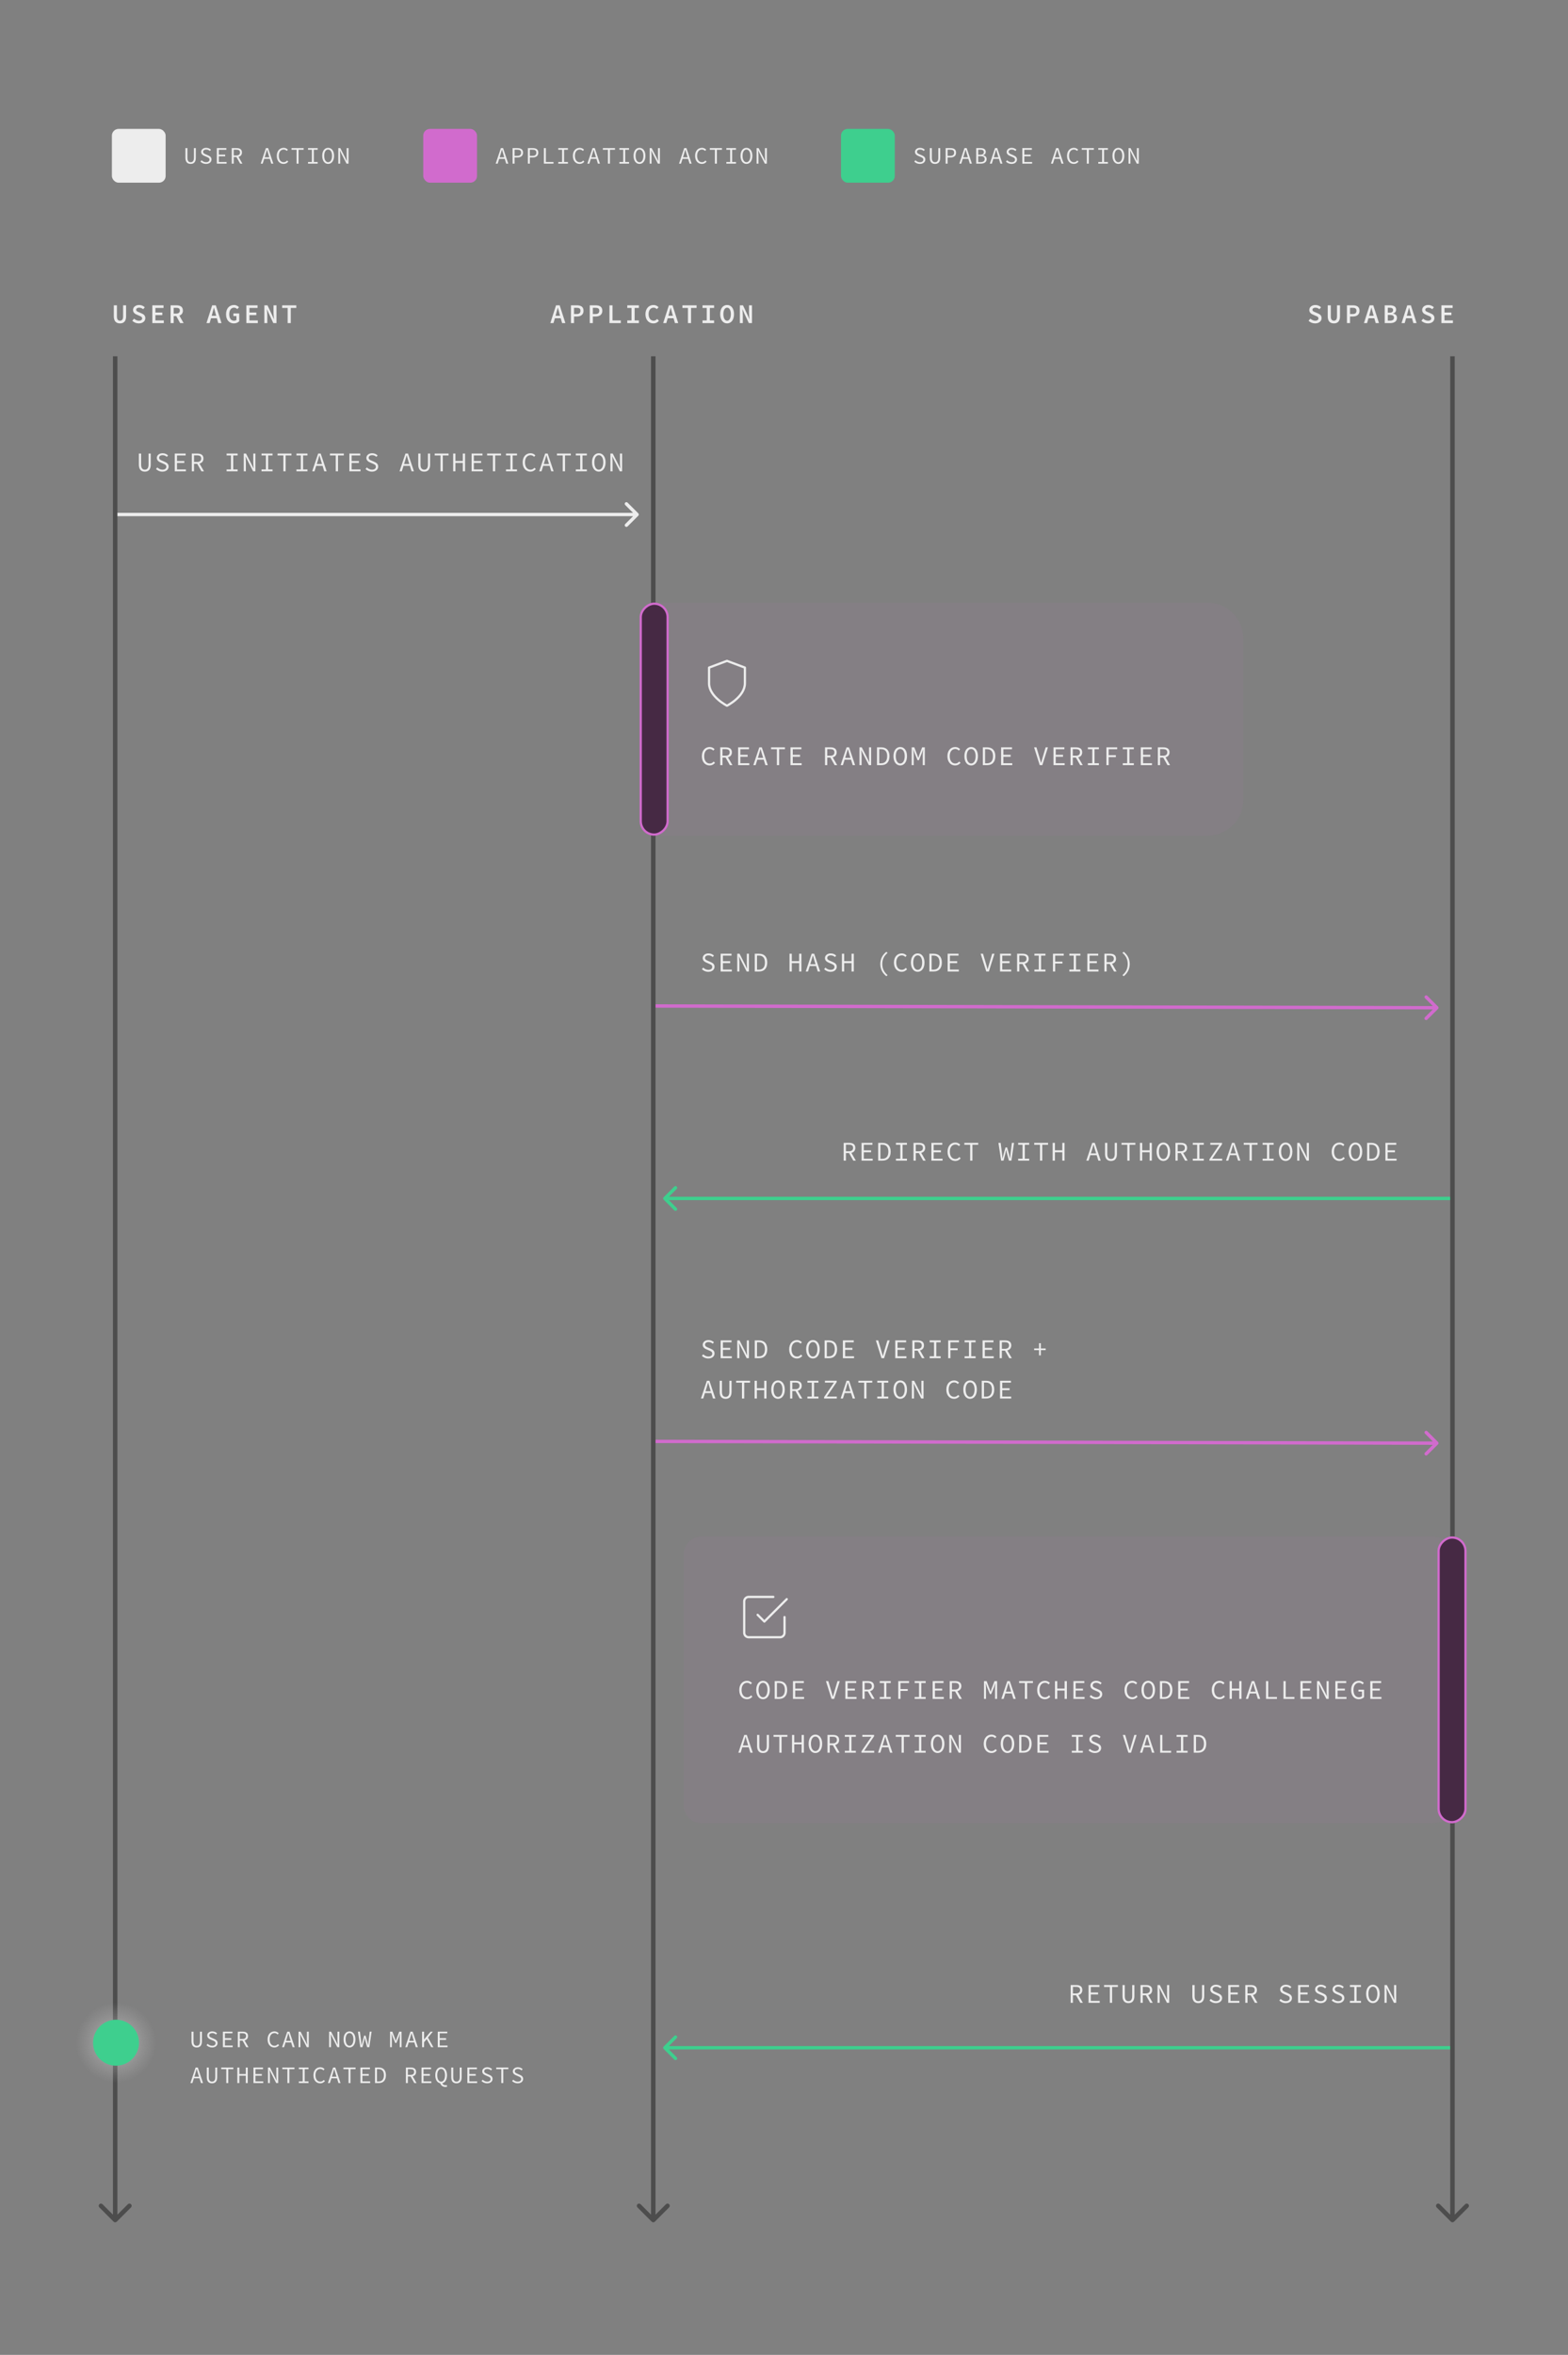 <svg width="1400" height="2101" viewBox="0 0 1400 2101" fill="none" xmlns="http://www.w3.org/2000/svg">
<rect x="0" y="0" width="1400" height="2101" fill="#808080" stroke="none"/>
<rect x="99.901" y="115" width="48" height="48" rx="6" fill="#EDEDED"/>
<path d="M170.222 146.252C172.91 146.252 174.842 144.74 174.842 140.771V132.14H173.141V140.792C173.141 143.69 171.881 144.719 170.222 144.719C168.563 144.719 167.324 143.69 167.324 140.792V132.14H165.56V140.771C165.56 144.74 167.513 146.252 170.222 146.252ZM183.948 146.252C186.972 146.252 188.82 144.509 188.82 142.304C188.82 140.246 187.455 139.343 185.775 138.608L183.843 137.768C182.667 137.264 181.386 136.781 181.386 135.458C181.386 134.198 182.457 133.421 184.116 133.421C185.481 133.421 186.531 133.925 187.434 134.723L188.358 133.589C187.35 132.581 185.838 131.888 184.116 131.888C181.491 131.888 179.601 133.442 179.601 135.563C179.601 137.579 181.197 138.587 182.583 139.133L184.557 139.994C185.964 140.603 187.035 141.023 187.035 142.451C187.035 143.816 185.922 144.719 183.969 144.719C182.457 144.719 181.029 144.026 180 142.976L178.95 144.194C180.189 145.454 181.932 146.252 183.948 146.252ZM193.599 146H202.314V144.509H195.363V139.469H201.054V137.978H195.363V133.61H202.104V132.14H193.599V146ZM206.926 146H208.669V140.141H211.126L214.444 146H216.439L212.932 139.952C214.801 139.469 216.019 138.188 216.019 136.025C216.019 133.148 214.003 132.14 211.21 132.14H206.926V146ZM208.669 138.713V133.547H210.958C213.1 133.547 214.276 134.198 214.276 136.025C214.276 137.831 213.1 138.713 210.958 138.713H208.669ZM232.782 146H234.567L235.89 141.758H240.888L242.19 146H244.038L239.397 132.14H237.423L232.782 146ZM236.331 140.351L236.982 138.23C237.465 136.676 237.906 135.185 238.347 133.568H238.431C238.872 135.185 239.313 136.676 239.796 138.23L240.447 140.351H236.331ZM253.186 146.252C254.95 146.252 256.294 145.517 257.386 144.257L256.378 143.186C255.496 144.173 254.551 144.719 253.291 144.719C250.645 144.719 248.944 142.514 248.944 139.028C248.944 135.584 250.645 133.421 253.291 133.421C254.446 133.421 255.349 133.925 256.063 134.681L257.05 133.568C256.252 132.686 254.95 131.888 253.291 131.888C249.7 131.888 247.138 134.618 247.138 139.07C247.138 143.585 249.721 146.252 253.186 146.252ZM264.811 146H266.575V133.61H271.111V132.14H260.275V133.61H264.811V146ZM275.03 146H283.64V144.509H280.217V133.61H283.64V132.14H275.03V133.61H278.453V144.509H275.03V146ZM292.977 146.252C296.085 146.252 298.269 143.459 298.269 139.007C298.269 134.597 296.085 131.888 292.977 131.888C289.869 131.888 287.685 134.576 287.685 139.007C287.685 143.459 289.869 146.252 292.977 146.252ZM292.977 144.719C290.877 144.719 289.491 142.472 289.491 139.007C289.491 135.563 290.877 133.421 292.977 133.421C295.077 133.421 296.463 135.563 296.463 139.007C296.463 142.472 295.077 144.719 292.977 144.719ZM302.062 146H303.721V138.734C303.721 137.306 303.553 135.815 303.49 134.408H303.532L304.918 137.243L309.391 146H311.176V132.14H309.517V139.343C309.517 140.792 309.685 142.367 309.748 143.732H309.706L308.32 140.897L303.847 132.14H302.062V146Z" fill="#EDEDED"/>
<rect x="377.901" y="115" width="48" height="48" rx="6" fill="#D16BCD"/>
<path d="M442.573 146H444.358L445.681 141.758H450.679L451.981 146H453.829L449.188 132.14H447.214L442.573 146ZM446.122 140.351L446.773 138.23C447.256 136.676 447.697 135.185 448.138 133.568H448.222C448.663 135.185 449.104 136.676 449.587 138.23L450.238 140.351H446.122ZM457.685 146H459.428V140.498H461.906C464.93 140.498 466.988 139.133 466.988 136.214C466.988 133.169 464.951 132.14 461.906 132.14H457.685V146ZM459.428 139.07V133.547H461.675C464.069 133.547 465.245 134.198 465.245 136.214C465.245 138.188 464.09 139.07 461.675 139.07H459.428ZM471.326 146H473.069V140.498H475.547C478.571 140.498 480.629 139.133 480.629 136.214C480.629 133.169 478.592 132.14 475.547 132.14H471.326V146ZM473.069 139.07V133.547H475.316C477.71 133.547 478.886 134.198 478.886 136.214C478.886 138.188 477.731 139.07 475.316 139.07H473.069ZM485.64 146H494.187V144.509H487.362V132.14H485.64V146ZM498.463 146H507.073V144.509H503.65V133.61H507.073V132.14H498.463V133.61H501.886V144.509H498.463V146ZM517.544 146.252C519.308 146.252 520.652 145.517 521.744 144.257L520.736 143.186C519.854 144.173 518.909 144.719 517.649 144.719C515.003 144.719 513.302 142.514 513.302 139.028C513.302 135.584 515.003 133.421 517.649 133.421C518.804 133.421 519.707 133.925 520.421 134.681L521.408 133.568C520.61 132.686 519.308 131.888 517.649 131.888C514.058 131.888 511.496 134.618 511.496 139.07C511.496 143.585 514.079 146.252 517.544 146.252ZM524.424 146H526.209L527.532 141.758H532.53L533.832 146H535.68L531.039 132.14H529.065L524.424 146ZM527.973 140.351L528.624 138.23C529.107 136.676 529.548 135.185 529.989 133.568H530.073C530.514 135.185 530.955 136.676 531.438 138.23L532.089 140.351H527.973ZM542.811 146H544.575V133.61H549.111V132.14H538.275V133.61H542.811V146ZM553.03 146H561.64V144.509H558.217V133.61H561.64V132.14H553.03V133.61H556.453V144.509H553.03V146ZM570.977 146.252C574.085 146.252 576.269 143.459 576.269 139.007C576.269 134.597 574.085 131.888 570.977 131.888C567.869 131.888 565.685 134.576 565.685 139.007C565.685 143.459 567.869 146.252 570.977 146.252ZM570.977 144.719C568.877 144.719 567.491 142.472 567.491 139.007C567.491 135.563 568.877 133.421 570.977 133.421C573.077 133.421 574.463 135.563 574.463 139.007C574.463 142.472 573.077 144.719 570.977 144.719ZM580.062 146H581.721V138.734C581.721 137.306 581.553 135.815 581.49 134.408H581.532L582.918 137.243L587.391 146H589.176V132.14H587.517V139.343C587.517 140.792 587.685 142.367 587.748 143.732H587.706L586.32 140.897L581.847 132.14H580.062V146ZM606.274 146H608.059L609.382 141.758H614.38L615.682 146H617.53L612.889 132.14H610.915L606.274 146ZM609.823 140.351L610.474 138.23C610.957 136.676 611.398 135.185 611.839 133.568H611.923C612.364 135.185 612.805 136.676 613.288 138.23L613.939 140.351H609.823ZM626.678 146.252C628.442 146.252 629.786 145.517 630.878 144.257L629.87 143.186C628.988 144.173 628.043 144.719 626.783 144.719C624.137 144.719 622.436 142.514 622.436 139.028C622.436 135.584 624.137 133.421 626.783 133.421C627.938 133.421 628.841 133.925 629.555 134.681L630.542 133.568C629.744 132.686 628.442 131.888 626.783 131.888C623.192 131.888 620.63 134.618 620.63 139.07C620.63 143.585 623.213 146.252 626.678 146.252ZM638.304 146H640.068V133.61H644.604V132.14H633.768V133.61H638.304V146ZM648.523 146H657.133V144.509H653.71V133.61H657.133V132.14H648.523V133.61H651.946V144.509H648.523V146ZM666.47 146.252C669.578 146.252 671.762 143.459 671.762 139.007C671.762 134.597 669.578 131.888 666.47 131.888C663.362 131.888 661.178 134.576 661.178 139.007C661.178 143.459 663.362 146.252 666.47 146.252ZM666.47 144.719C664.37 144.719 662.984 142.472 662.984 139.007C662.984 135.563 664.37 133.421 666.47 133.421C668.57 133.421 669.956 135.563 669.956 139.007C669.956 142.472 668.57 144.719 666.47 144.719ZM675.554 146H677.213V138.734C677.213 137.306 677.045 135.815 676.982 134.408H677.024L678.41 137.243L682.883 146H684.668V132.14H683.009V139.343C683.009 140.792 683.177 142.367 683.24 143.732H683.198L681.812 140.897L677.339 132.14H675.554V146Z" fill="#EDEDED"/>
<rect x="750.901" y="115" width="48" height="48" rx="6" fill="#3ECF8E"/>
<path d="M821.306 146.252C824.33 146.252 826.178 144.509 826.178 142.304C826.178 140.246 824.813 139.343 823.133 138.608L821.201 137.768C820.025 137.264 818.744 136.781 818.744 135.458C818.744 134.198 819.815 133.421 821.474 133.421C822.839 133.421 823.889 133.925 824.792 134.723L825.716 133.589C824.708 132.581 823.196 131.888 821.474 131.888C818.849 131.888 816.959 133.442 816.959 135.563C816.959 137.579 818.555 138.587 819.941 139.133L821.915 139.994C823.322 140.603 824.393 141.023 824.393 142.451C824.393 143.816 823.28 144.719 821.327 144.719C819.815 144.719 818.387 144.026 817.358 142.976L816.308 144.194C817.547 145.454 819.29 146.252 821.306 146.252ZM834.864 146.252C837.552 146.252 839.484 144.74 839.484 140.771V132.14H837.783V140.792C837.783 143.69 836.523 144.719 834.864 144.719C833.205 144.719 831.966 143.69 831.966 140.792V132.14H830.202V140.771C830.202 144.74 832.155 146.252 834.864 146.252ZM844.326 146H846.069V140.498H848.547C851.571 140.498 853.629 139.133 853.629 136.214C853.629 133.169 851.592 132.14 848.547 132.14H844.326V146ZM846.069 139.07V133.547H848.316C850.71 133.547 851.886 134.198 851.886 136.214C851.886 138.188 850.731 139.07 848.316 139.07H846.069ZM856.498 146H858.283L859.606 141.758H864.604L865.906 146H867.754L863.113 132.14H861.139L856.498 146ZM860.047 140.351L860.698 138.23C861.181 136.676 861.622 135.185 862.063 133.568H862.147C862.588 135.185 863.029 136.676 863.512 138.23L864.163 140.351H860.047ZM871.631 146H875.726C878.792 146 880.913 144.677 880.913 141.947C880.913 140.036 879.737 138.944 877.721 138.629V138.545C879.338 138.125 880.136 136.886 880.136 135.521C880.136 133.085 878.225 132.14 875.411 132.14H871.631V146ZM873.395 138.062V133.526H875.201C877.322 133.526 878.414 134.156 878.414 135.668C878.414 137.201 877.469 138.062 875.117 138.062H873.395ZM873.395 144.614V139.364H875.474C877.889 139.364 879.191 140.141 879.191 141.863C879.191 143.753 877.826 144.614 875.474 144.614H873.395ZM883.782 146H885.567L886.89 141.758H891.888L893.19 146H895.038L890.397 132.14H888.423L883.782 146ZM887.331 140.351L887.982 138.23C888.465 136.676 888.906 135.185 889.347 133.568H889.431C889.872 135.185 890.313 136.676 890.796 138.23L891.447 140.351H887.331ZM903.157 146.252C906.181 146.252 908.029 144.509 908.029 142.304C908.029 140.246 906.664 139.343 904.984 138.608L903.052 137.768C901.876 137.264 900.595 136.781 900.595 135.458C900.595 134.198 901.666 133.421 903.325 133.421C904.69 133.421 905.74 133.925 906.643 134.723L907.567 133.589C906.559 132.581 905.047 131.888 903.325 131.888C900.7 131.888 898.81 133.442 898.81 135.563C898.81 137.579 900.406 138.587 901.792 139.133L903.766 139.994C905.173 140.603 906.244 141.023 906.244 142.451C906.244 143.816 905.131 144.719 903.178 144.719C901.666 144.719 900.238 144.026 899.209 142.976L898.159 144.194C899.398 145.454 901.141 146.252 903.157 146.252ZM912.808 146H921.523V144.509H914.572V139.469H920.263V137.978H914.572V133.61H921.313V132.14H912.808V146ZM938.349 146H940.134L941.457 141.758H946.455L947.757 146H949.605L944.964 132.14H942.99L938.349 146ZM941.898 140.351L942.549 138.23C943.032 136.676 943.473 135.185 943.914 133.568H943.998C944.439 135.185 944.88 136.676 945.363 138.23L946.014 140.351H941.898ZM958.753 146.252C960.517 146.252 961.861 145.517 962.953 144.257L961.945 143.186C961.063 144.173 960.118 144.719 958.858 144.719C956.212 144.719 954.511 142.514 954.511 139.028C954.511 135.584 956.212 133.421 958.858 133.421C960.013 133.421 960.916 133.925 961.63 134.681L962.617 133.568C961.819 132.686 960.517 131.888 958.858 131.888C955.267 131.888 952.705 134.618 952.705 139.07C952.705 143.585 955.288 146.252 958.753 146.252ZM970.379 146H972.143V133.61H976.679V132.14H965.843V133.61H970.379V146ZM980.597 146H989.207V144.509H985.784V133.61H989.207V132.14H980.597V133.61H984.02V144.509H980.597V146ZM998.544 146.252C1001.65 146.252 1003.84 143.459 1003.84 139.007C1003.84 134.597 1001.65 131.888 998.544 131.888C995.436 131.888 993.252 134.576 993.252 139.007C993.252 143.459 995.436 146.252 998.544 146.252ZM998.544 144.719C996.444 144.719 995.058 142.472 995.058 139.007C995.058 135.563 996.444 133.421 998.544 133.421C1000.64 133.421 1002.03 135.563 1002.03 139.007C1002.03 142.472 1000.64 144.719 998.544 144.719ZM1007.63 146H1009.29V138.734C1009.29 137.306 1009.12 135.815 1009.06 134.408H1009.1L1010.49 137.243L1014.96 146H1016.74V132.14H1015.08V139.343C1015.08 140.792 1015.25 142.367 1015.32 143.732H1015.27L1013.89 140.897L1009.41 132.14H1007.63V146Z" fill="#EDEDED"/>
<path d="M107.149 288.535C110.581 288.535 112.597 286.543 112.597 282.199V272.407H109.909V282.391C109.909 285.007 108.829 286.135 107.149 286.135C105.445 286.135 104.389 285.007 104.389 282.391V272.407H101.629V282.199C101.629 286.543 103.693 288.535 107.149 288.535ZM123.94 288.535C127.612 288.535 129.748 286.399 129.748 283.831C129.748 281.527 128.332 280.375 126.34 279.559L124.276 278.671C122.86 278.095 121.588 277.663 121.588 276.415C121.588 275.215 122.596 274.519 124.228 274.519C125.692 274.519 126.772 275.023 127.828 275.887L129.268 274.135C127.972 272.863 126.172 272.119 124.228 272.119C121.036 272.119 118.78 274.039 118.78 276.559C118.78 278.863 120.484 280.111 122.164 280.759L124.3 281.695C125.86 282.319 126.916 282.727 126.916 284.047C126.916 285.319 125.932 286.135 123.988 286.135C122.452 286.135 120.892 285.391 119.716 284.311L118.108 286.207C119.644 287.695 121.732 288.535 123.94 288.535ZM136.002 288.247H146.25V285.895H138.762V281.167H144.906V278.839H138.762V274.735H146.01V272.407H136.002V288.247ZM152.313 288.247H155.073V282.031H157.401L160.809 288.247H163.929L160.161 281.599C162.057 280.951 163.305 279.487 163.305 277.087C163.305 273.559 160.785 272.407 157.545 272.407H152.313V288.247ZM155.073 279.799V274.615H157.257C159.417 274.615 160.569 275.239 160.569 277.087C160.569 278.887 159.417 279.799 157.257 279.799H155.073ZM184.358 288.247H187.166L188.414 283.927H193.622L194.846 288.247H197.774L192.686 272.407H189.446L184.358 288.247ZM189.014 281.743L189.566 279.775C190.046 278.095 190.526 276.319 190.958 274.567H191.054C191.51 276.319 191.99 278.095 192.47 279.775L193.022 281.743H189.014ZM208.805 288.535C210.821 288.535 212.573 287.671 213.605 286.663V279.679H208.397V281.959H211.109V285.415C210.629 285.871 209.813 286.135 208.973 286.135C206.189 286.135 204.677 283.903 204.677 280.279C204.677 276.703 206.429 274.519 208.925 274.519C210.293 274.519 211.133 275.047 211.853 275.815L213.389 274.087C212.429 273.103 211.013 272.119 208.925 272.119C204.845 272.119 201.821 275.167 201.821 280.375C201.821 285.607 204.821 288.535 208.805 288.535ZM219.955 288.247H230.203V285.895H222.715V281.167H228.859V278.839H222.715V274.735H229.963V272.407H219.955V288.247ZM236.026 288.247H238.666V281.239C238.666 279.487 238.402 277.591 238.282 275.911H238.354L239.818 279.247L244.018 288.247H246.85V272.407H244.21V279.367C244.21 281.119 244.474 283.111 244.594 284.743H244.522L243.058 281.383L238.834 272.407H236.026V288.247ZM256.825 288.247H259.609V274.735H264.553V272.407H251.905V274.735H256.825V288.247Z" fill="#EDEDED"/>
<path d="M491.383 288.247H494.191L495.439 283.927H500.647L501.871 288.247H504.799L499.711 272.407H496.471L491.383 288.247ZM496.039 281.743L496.591 279.775C497.071 278.095 497.551 276.319 497.983 274.567H498.079C498.535 276.319 499.015 278.095 499.495 279.775L500.047 281.743H496.039ZM509.782 288.247H512.542V282.391H515.062C518.446 282.391 521.014 280.783 521.014 277.279C521.014 273.607 518.494 272.407 515.062 272.407H509.782V288.247ZM512.542 280.183V274.615H514.822C517.126 274.615 518.278 275.287 518.278 277.279C518.278 279.223 517.174 280.183 514.822 280.183H512.542ZM526.572 288.247H529.332V282.391H531.852C535.236 282.391 537.804 280.783 537.804 277.279C537.804 273.607 535.284 272.407 531.852 272.407H526.572V288.247ZM529.332 280.183V274.615H531.612C533.916 274.615 535.068 275.287 535.068 277.279C535.068 279.223 533.964 280.183 531.612 280.183H529.332ZM544.155 288.247H554.283V285.895H546.891V272.407H544.155V288.247ZM560.082 288.247H570.426V285.895H566.634V274.735H570.426V272.407H560.082V274.735H563.85V285.895H560.082V288.247ZM583.448 288.535C585.44 288.535 587.048 287.719 588.32 286.231L586.76 284.551C585.872 285.535 584.888 286.135 583.616 286.135C580.928 286.135 579.128 283.903 579.128 280.279C579.128 276.703 580.928 274.519 583.544 274.519C584.768 274.519 585.68 275.023 586.472 275.815L588.008 274.087C587.024 273.055 585.488 272.119 583.544 272.119C579.392 272.119 576.296 275.191 576.296 280.375C576.296 285.607 579.44 288.535 583.448 288.535ZM592.127 288.247H594.935L596.183 283.927H601.391L602.615 288.247H605.543L600.455 272.407H597.215L592.127 288.247ZM596.783 281.743L597.335 279.775C597.815 278.095 598.295 276.319 598.727 274.567H598.823C599.279 276.319 599.759 278.095 600.239 279.775L600.791 281.743H596.783ZM614.222 288.247H617.006V274.735H621.95V272.407H609.302V274.735H614.222V288.247ZM627.244 288.247H637.588V285.895H633.796V274.735H637.588V272.407H627.244V274.735H631.012V285.895H627.244V288.247ZM649.195 288.535C652.843 288.535 655.363 285.367 655.363 280.255C655.363 275.143 652.843 272.119 649.195 272.119C645.571 272.119 643.027 275.119 643.027 280.255C643.027 285.367 645.571 288.535 649.195 288.535ZM649.195 286.135C647.179 286.135 645.883 283.831 645.883 280.255C645.883 276.679 647.179 274.519 649.195 274.519C651.211 274.519 652.531 276.679 652.531 280.255C652.531 283.831 651.211 286.135 649.195 286.135ZM660.585 288.247H663.225V281.239C663.225 279.487 662.961 277.591 662.841 275.911H662.913L664.377 279.247L668.577 288.247H671.409V272.407H668.769V279.367C668.769 281.119 669.033 283.111 669.153 284.743H669.081L667.617 281.383L663.393 272.407H660.585V288.247Z" fill="#EDEDED"/>
<path d="M1174.18 288.535C1177.86 288.535 1179.99 286.399 1179.99 283.831C1179.99 281.527 1178.58 280.375 1176.58 279.559L1174.52 278.671C1173.1 278.095 1171.83 277.663 1171.83 276.415C1171.83 275.215 1172.84 274.519 1174.47 274.519C1175.94 274.519 1177.02 275.023 1178.07 275.887L1179.51 274.135C1178.22 272.863 1176.42 272.119 1174.47 272.119C1171.28 272.119 1169.02 274.039 1169.02 276.559C1169.02 278.863 1170.73 280.111 1172.41 280.759L1174.54 281.695C1176.1 282.319 1177.16 282.727 1177.16 284.047C1177.16 285.319 1176.18 286.135 1174.23 286.135C1172.7 286.135 1171.14 285.391 1169.96 284.311L1168.35 286.207C1169.89 287.695 1171.98 288.535 1174.18 288.535ZM1190.98 288.535C1194.41 288.535 1196.42 286.543 1196.42 282.199V272.407H1193.74V282.391C1193.74 285.007 1192.66 286.135 1190.98 286.135C1189.27 286.135 1188.22 285.007 1188.22 282.391V272.407H1185.46V282.199C1185.46 286.543 1187.52 288.535 1190.98 288.535ZM1202.63 288.247H1205.39V282.391H1207.91C1211.29 282.391 1213.86 280.783 1213.86 277.279C1213.86 273.607 1211.34 272.407 1207.91 272.407H1202.63V288.247ZM1205.39 280.183V274.615H1207.67C1209.97 274.615 1211.13 275.287 1211.13 277.279C1211.13 279.223 1210.02 280.183 1207.67 280.183H1205.39ZM1217.81 288.247H1220.62L1221.87 283.927H1227.08L1228.3 288.247H1231.23L1226.14 272.407H1222.9L1217.81 288.247ZM1222.47 281.743L1223.02 279.775C1223.5 278.095 1223.98 276.319 1224.41 274.567H1224.51C1224.96 276.319 1225.44 278.095 1225.92 279.775L1226.48 281.743H1222.47ZM1236.35 288.247H1241.37C1244.8 288.247 1247.32 286.759 1247.32 283.591C1247.32 281.431 1246.07 280.231 1243.79 279.847V279.751C1245.64 279.247 1246.53 277.783 1246.53 276.295C1246.53 273.391 1244.18 272.407 1240.96 272.407H1236.35V288.247ZM1239.11 278.983V274.567H1240.77C1242.81 274.567 1243.82 275.167 1243.82 276.631C1243.82 278.119 1242.91 278.983 1240.7 278.983H1239.11ZM1239.11 286.087V280.975H1241.08C1243.43 280.975 1244.61 281.719 1244.61 283.423C1244.61 285.223 1243.39 286.087 1241.08 286.087H1239.11ZM1251.39 288.247H1254.2L1255.45 283.927H1260.66L1261.88 288.247H1264.81L1259.72 272.407H1256.48L1251.39 288.247ZM1256.05 281.743L1256.6 279.775C1257.08 278.095 1257.56 276.319 1257.99 274.567H1258.09C1258.55 276.319 1259.03 278.095 1259.51 279.775L1260.06 281.743H1256.05ZM1274.93 288.535C1278.6 288.535 1280.74 286.399 1280.74 283.831C1280.74 281.527 1279.32 280.375 1277.33 279.559L1275.26 278.671C1273.85 278.095 1272.58 277.663 1272.58 276.415C1272.58 275.215 1273.58 274.519 1275.22 274.519C1276.68 274.519 1277.76 275.023 1278.82 275.887L1280.26 274.135C1278.96 272.863 1277.16 272.119 1275.22 272.119C1272.02 272.119 1269.77 274.039 1269.77 276.559C1269.77 278.863 1271.47 280.111 1273.15 280.759L1275.29 281.695C1276.85 282.319 1277.9 282.727 1277.9 284.047C1277.9 285.319 1276.92 286.135 1274.98 286.135C1273.44 286.135 1271.88 285.391 1270.7 284.311L1269.1 286.207C1270.63 287.695 1272.72 288.535 1274.93 288.535ZM1286.99 288.247H1297.24V285.895H1289.75V281.167H1295.89V278.839H1289.75V274.735H1297V272.407H1286.99V288.247Z" fill="#EDEDED"/>
<path d="M104.587 457.559C103.759 457.559 103.087 458.231 103.087 459.059C103.087 459.888 103.759 460.559 104.587 460.559V457.559ZM569.895 460.12C570.481 459.534 570.481 458.584 569.895 457.999L560.349 448.453C559.763 447.867 558.814 447.867 558.228 448.453C557.642 449.038 557.642 449.988 558.228 450.574L566.713 459.059L558.228 467.544C557.642 468.13 557.642 469.08 558.228 469.666C558.814 470.252 559.763 470.252 560.349 469.666L569.895 460.12ZM104.587 460.559H568.834V457.559H104.587V460.559Z" fill="#EDEDED"/>
<path d="M129.311 420.782C132.383 420.782 134.591 419.054 134.591 414.518V404.654H132.647V414.542C132.647 417.854 131.207 419.03 129.311 419.03C127.415 419.03 125.999 417.854 125.999 414.542V404.654H123.983V414.518C123.983 419.054 126.215 420.782 129.311 420.782ZM144.998 420.782C148.454 420.782 150.566 418.79 150.566 416.27C150.566 413.918 149.006 412.886 147.086 412.046L144.878 411.086C143.534 410.51 142.07 409.958 142.07 408.446C142.07 407.006 143.294 406.118 145.19 406.118C146.75 406.118 147.95 406.694 148.982 407.606L150.038 406.31C148.886 405.158 147.158 404.366 145.19 404.366C142.19 404.366 140.03 406.142 140.03 408.566C140.03 410.87 141.854 412.022 143.438 412.646L145.694 413.63C147.302 414.326 148.526 414.806 148.526 416.438C148.526 417.998 147.254 419.03 145.022 419.03C143.294 419.03 141.662 418.238 140.486 417.038L139.286 418.43C140.702 419.87 142.694 420.782 144.998 420.782ZM156.029 420.494H165.989V418.79H158.045V413.03H164.549V411.326H158.045V406.334H165.749V404.654H156.029V420.494ZM171.259 420.494H173.251V413.798H176.059L179.851 420.494H182.131L178.123 413.582C180.259 413.03 181.651 411.566 181.651 409.094C181.651 405.806 179.347 404.654 176.155 404.654H171.259V420.494ZM173.251 412.166V406.262H175.867C178.315 406.262 179.659 407.006 179.659 409.094C179.659 411.158 178.315 412.166 175.867 412.166H173.251ZM202.321 420.494H212.161V418.79H208.249V406.334H212.161V404.654H202.321V406.334H206.233V418.79H202.321V420.494ZM217.623 420.494H219.519V412.19C219.519 410.558 219.327 408.854 219.255 407.246H219.303L220.887 410.486L225.999 420.494H228.039V404.654H226.143V412.886C226.143 414.542 226.335 416.342 226.407 417.902H226.359L224.775 414.662L219.663 404.654H217.623V420.494ZM233.502 420.494H243.342V418.79H239.43V406.334H243.342V404.654H233.502V406.334H237.414V418.79H233.502V420.494ZM253.004 420.494H255.02V406.334H260.204V404.654H247.82V406.334H253.004V420.494ZM264.683 420.494H274.523V418.79H270.611V406.334H274.523V404.654H264.683V406.334H268.595V418.79H264.683V420.494ZM278.762 420.494H280.802L282.314 415.646H288.026L289.514 420.494H291.626L286.322 404.654H284.066L278.762 420.494ZM282.818 414.038L283.562 411.614C284.114 409.838 284.618 408.134 285.122 406.286H285.218C285.722 408.134 286.226 409.838 286.778 411.614L287.522 414.038H282.818ZM299.776 420.494H301.792V406.334H306.976V404.654H294.592V406.334H299.776V420.494ZM311.935 420.494H321.895V418.79H313.951V413.03H320.455V411.326H313.951V406.334H321.655V404.654H311.935V420.494ZM332.086 420.782C335.542 420.782 337.654 418.79 337.654 416.27C337.654 413.918 336.094 412.886 334.174 412.046L331.966 411.086C330.622 410.51 329.158 409.958 329.158 408.446C329.158 407.006 330.382 406.118 332.278 406.118C333.838 406.118 335.038 406.694 336.07 407.606L337.126 406.31C335.974 405.158 334.246 404.366 332.278 404.366C329.278 404.366 327.118 406.142 327.118 408.566C327.118 410.87 328.942 412.022 330.526 412.646L332.782 413.63C334.39 414.326 335.614 414.806 335.614 416.438C335.614 417.998 334.342 419.03 332.11 419.03C330.382 419.03 328.75 418.238 327.574 417.038L326.374 418.43C327.79 419.87 329.782 420.782 332.086 420.782ZM356.715 420.494H358.755L360.267 415.646H365.979L367.467 420.494H369.579L364.275 404.654H362.019L356.715 420.494ZM360.771 414.038L361.515 411.614C362.067 409.838 362.571 408.134 363.075 406.286H363.171C363.675 408.134 364.179 409.838 364.731 411.614L365.475 414.038H360.771ZM378.761 420.782C381.833 420.782 384.041 419.054 384.041 414.518V404.654H382.097V414.542C382.097 417.854 380.657 419.03 378.761 419.03C376.865 419.03 375.449 417.854 375.449 414.542V404.654H373.433V414.518C373.433 419.054 375.665 420.782 378.761 420.782ZM393.32 420.494H395.336V406.334H400.52V404.654H388.136V406.334H393.32V420.494ZM404.615 420.494H406.631V413.03H413.207V420.494H415.223V404.654H413.207V411.302H406.631V404.654H404.615V420.494ZM421.069 420.494H431.029V418.79H423.085V413.03H429.589V411.326H423.085V406.334H430.789V404.654H421.069V420.494ZM440.092 420.494H442.108V406.334H447.292V404.654H434.908V406.334H440.092V420.494ZM451.771 420.494H461.611V418.79H457.699V406.334H461.611V404.654H451.771V406.334H455.683V418.79H451.771V420.494ZM473.577 420.782C475.593 420.782 477.129 419.942 478.377 418.502L477.225 417.278C476.217 418.406 475.137 419.03 473.697 419.03C470.673 419.03 468.729 416.51 468.729 412.526C468.729 408.59 470.673 406.118 473.697 406.118C475.017 406.118 476.049 406.694 476.865 407.558L477.993 406.286C477.081 405.278 475.593 404.366 473.697 404.366C469.593 404.366 466.665 407.486 466.665 412.574C466.665 417.734 469.617 420.782 473.577 420.782ZM481.44 420.494H483.48L484.992 415.646H490.704L492.192 420.494H494.304L489 404.654H486.744L481.44 420.494ZM485.496 414.038L486.24 411.614C486.792 409.838 487.296 408.134 487.8 406.286H487.896C488.4 408.134 488.904 409.838 489.456 411.614L490.2 414.038H485.496ZM502.454 420.494H504.47V406.334H509.654V404.654H497.27V406.334H502.454V420.494ZM514.133 420.494H523.973V418.79H520.061V406.334H523.973V404.654H514.133V406.334H518.045V418.79H514.133V420.494ZM534.644 420.782C538.196 420.782 540.692 417.59 540.692 412.502C540.692 407.462 538.196 404.366 534.644 404.366C531.092 404.366 528.596 407.438 528.596 412.502C528.596 417.59 531.092 420.782 534.644 420.782ZM534.644 419.03C532.244 419.03 530.66 416.462 530.66 412.502C530.66 408.566 532.244 406.118 534.644 406.118C537.044 406.118 538.628 408.566 538.628 412.502C538.628 416.462 537.044 419.03 534.644 419.03ZM545.026 420.494H546.922V412.19C546.922 410.558 546.73 408.854 546.658 407.246H546.706L548.29 410.486L553.402 420.494H555.442V404.654H553.546V412.886C553.546 414.542 553.738 416.342 553.81 417.902H553.762L552.178 414.662L547.066 404.654H545.026V420.494Z" fill="#EDEDED"/>
<path d="M632.408 867.039C635.864 867.039 637.976 865.047 637.976 862.527C637.976 860.175 636.416 859.143 634.496 858.303L632.288 857.343C630.944 856.767 629.48 856.215 629.48 854.703C629.48 853.263 630.704 852.375 632.6 852.375C634.16 852.375 635.36 852.951 636.392 853.863L637.448 852.567C636.296 851.415 634.568 850.623 632.6 850.623C629.6 850.623 627.44 852.399 627.44 854.823C627.44 857.127 629.264 858.279 630.848 858.903L633.104 859.887C634.712 860.583 635.936 861.063 635.936 862.695C635.936 864.255 634.664 865.287 632.432 865.287C630.704 865.287 629.072 864.495 627.896 863.295L626.696 864.687C628.112 866.127 630.104 867.039 632.408 867.039ZM643.439 866.751H653.399V865.047H645.455V859.287H651.959V857.583H645.455V852.591H653.159V850.911H643.439V866.751ZM658.262 866.751H660.158V858.447C660.158 856.815 659.966 855.111 659.894 853.503H659.942L661.526 856.743L666.638 866.751H668.678V850.911H666.782V859.143C666.782 860.799 666.974 862.599 667.046 864.159H666.998L665.414 860.919L660.302 850.911H658.262V866.751ZM673.9 866.751H677.836C682.492 866.751 685.036 863.799 685.036 858.759C685.036 853.743 682.492 850.911 677.74 850.911H673.9V866.751ZM675.892 865.119V852.543H677.62C681.196 852.543 682.972 854.775 682.972 858.759C682.972 862.767 681.196 865.119 677.62 865.119H675.892ZM704.938 866.751H706.954V859.287H713.53V866.751H715.546V850.911H713.53V857.559H706.954V850.911H704.938V866.751ZM719.4 866.751H721.44L722.952 861.903H728.664L730.152 866.751H732.264L726.96 850.911H724.704L719.4 866.751ZM723.456 860.295L724.2 857.871C724.752 856.095 725.256 854.391 725.76 852.543H725.856C726.36 854.391 726.864 856.095 727.416 857.871L728.16 860.295H723.456ZM741.543 867.039C744.999 867.039 747.111 865.047 747.111 862.527C747.111 860.175 745.551 859.143 743.631 858.303L741.423 857.343C740.079 856.767 738.615 856.215 738.615 854.703C738.615 853.263 739.839 852.375 741.735 852.375C743.295 852.375 744.495 852.951 745.527 853.863L746.583 852.567C745.431 851.415 743.703 850.623 741.735 850.623C738.735 850.623 736.575 852.399 736.575 854.823C736.575 857.127 738.399 858.279 739.983 858.903L742.239 859.887C743.847 860.583 745.071 861.063 745.071 862.695C745.071 864.255 743.799 865.287 741.567 865.287C739.839 865.287 738.207 864.495 737.031 863.295L735.831 864.687C737.247 866.127 739.239 867.039 741.543 867.039ZM751.709 866.751H753.725V859.287H760.301V866.751H762.317V850.911H760.301V857.559H753.725V850.911H751.709V866.751ZM791.387 870.975L792.467 869.967C789.251 867.255 787.763 864.111 787.763 860.079C787.763 856.047 789.251 852.903 792.467 850.191L791.387 849.183C788.051 851.775 785.987 855.447 785.987 860.079C785.987 864.711 788.051 868.383 791.387 870.975ZM805.081 867.039C807.097 867.039 808.633 866.199 809.881 864.759L808.729 863.535C807.721 864.663 806.641 865.287 805.201 865.287C802.177 865.287 800.233 862.767 800.233 858.783C800.233 854.847 802.177 852.375 805.201 852.375C806.521 852.375 807.553 852.951 808.369 853.815L809.497 852.543C808.585 851.535 807.097 850.623 805.201 850.623C801.097 850.623 798.169 853.743 798.169 858.831C798.169 863.991 801.121 867.039 805.081 867.039ZM819.376 867.039C822.928 867.039 825.424 863.847 825.424 858.759C825.424 853.719 822.928 850.623 819.376 850.623C815.824 850.623 813.328 853.695 813.328 858.759C813.328 863.847 815.824 867.039 819.376 867.039ZM819.376 865.287C816.976 865.287 815.392 862.719 815.392 858.759C815.392 854.823 816.976 852.375 819.376 852.375C821.776 852.375 823.36 854.823 823.36 858.759C823.36 862.719 821.776 865.287 819.376 865.287ZM829.807 866.751H833.743C838.399 866.751 840.943 863.799 840.943 858.759C840.943 853.743 838.399 850.911 833.647 850.911H829.807V866.751ZM831.799 865.119V852.543H833.527C837.103 852.543 838.879 854.775 838.879 858.759C838.879 862.767 837.103 865.119 833.527 865.119H831.799ZM846.117 866.751H856.077V865.047H848.133V859.287H854.637V857.583H848.133V852.591H855.837V850.911H846.117V866.751ZM880.586 866.751H882.914L887.906 850.911H885.866L883.346 859.479C882.794 861.351 882.41 862.839 881.834 864.711H881.738C881.162 862.839 880.778 861.351 880.226 859.479L877.682 850.911H875.57L880.586 866.751ZM892.889 866.751H902.849V865.047H894.905V859.287H901.409V857.583H894.905V852.591H902.609V850.911H892.889V866.751ZM908.12 866.751H910.112V860.055H912.92L916.712 866.751H918.992L914.984 859.839C917.12 859.287 918.512 857.823 918.512 855.351C918.512 852.063 916.208 850.911 913.016 850.911H908.12V866.751ZM910.112 858.423V852.519H912.728C915.176 852.519 916.52 853.263 916.52 855.351C916.52 857.415 915.176 858.423 912.728 858.423H910.112ZM923.59 866.751H933.43V865.047H929.518V852.591H933.43V850.911H923.59V852.591H927.502V865.047H923.59V866.751ZM940.141 866.751H942.133V859.647H948.589V857.967H942.133V852.591H949.765V850.911H940.141V866.751ZM954.772 866.751H964.612V865.047H960.7V852.591H964.612V850.911H954.772V852.591H958.684V865.047H954.772V866.751ZM970.842 866.751H980.802V865.047H972.858V859.287H979.362V857.583H972.858V852.591H980.562V850.911H970.842V866.751ZM986.073 866.751H988.065V860.055H990.873L994.665 866.751H996.945L992.937 859.839C995.073 859.287 996.465 857.823 996.465 855.351C996.465 852.063 994.161 850.911 990.969 850.911H986.073V866.751ZM988.065 858.423V852.519H990.681C993.129 852.519 994.473 853.263 994.473 855.351C994.473 857.415 993.129 858.423 990.681 858.423H988.065ZM1003.27 870.975C1006.61 868.383 1008.67 864.711 1008.67 860.079C1008.67 855.447 1006.61 851.775 1003.27 849.183L1002.19 850.191C1005.41 852.903 1006.9 856.047 1006.9 860.079C1006.9 864.111 1005.41 867.255 1002.19 869.967L1003.27 870.975Z" fill="#EDEDED"/>
<path d="M583.092 896.026C582.263 896.024 581.59 896.694 581.588 897.523C581.587 898.351 582.257 899.024 583.085 899.026L583.092 896.026ZM1283.96 900.164C1284.55 899.58 1284.55 898.63 1283.96 898.043L1274.44 888.476C1273.86 887.888 1272.91 887.886 1272.32 888.471C1271.73 889.055 1271.73 890.005 1272.31 890.592L1280.78 899.096L1272.28 907.563C1271.69 908.147 1271.69 909.097 1272.27 909.684C1272.85 910.271 1273.8 910.273 1274.39 909.689L1283.96 900.164ZM583.085 899.026L1282.9 900.601L1282.9 897.601L583.092 896.026L583.085 899.026Z" fill="#D16BCD"/>
<path d="M583.092 1284.5C582.263 1284.5 581.59 1285.17 581.588 1286C581.587 1286.83 582.257 1287.5 583.085 1287.5L583.092 1284.5ZM1283.96 1288.64C1284.55 1288.05 1284.55 1287.1 1283.96 1286.52L1274.44 1276.95C1273.86 1276.36 1272.91 1276.36 1272.32 1276.94C1271.73 1277.53 1271.73 1278.48 1272.31 1279.07L1280.78 1287.57L1272.28 1296.04C1271.69 1296.62 1271.69 1297.57 1272.27 1298.16C1272.85 1298.75 1273.8 1298.75 1274.39 1298.16L1283.96 1288.64ZM583.085 1287.5L1282.9 1289.08L1282.9 1286.08L583.092 1284.5L583.085 1287.5Z" fill="#D16BCD"/>
<path d="M632.408 1212.04C635.864 1212.04 637.976 1210.05 637.976 1207.53C637.976 1205.18 636.416 1204.14 634.496 1203.3L632.288 1202.34C630.944 1201.77 629.48 1201.22 629.48 1199.7C629.48 1198.26 630.704 1197.38 632.6 1197.38C634.16 1197.38 635.36 1197.95 636.392 1198.86L637.448 1197.57C636.296 1196.42 634.568 1195.62 632.6 1195.62C629.6 1195.62 627.44 1197.4 627.44 1199.82C627.44 1202.13 629.264 1203.28 630.848 1203.9L633.104 1204.89C634.712 1205.58 635.936 1206.06 635.936 1207.7C635.936 1209.26 634.664 1210.29 632.432 1210.29C630.704 1210.29 629.072 1209.5 627.896 1208.3L626.696 1209.69C628.112 1211.13 630.104 1212.04 632.408 1212.04ZM643.439 1211.75H653.399V1210.05H645.455V1204.29H651.959V1202.58H645.455V1197.59H653.159V1195.91H643.439V1211.75ZM658.262 1211.75H660.158V1203.45C660.158 1201.82 659.966 1200.11 659.894 1198.5H659.942L661.526 1201.74L666.638 1211.75H668.678V1195.91H666.782V1204.14C666.782 1205.8 666.974 1207.6 667.046 1209.16H666.998L665.414 1205.92L660.302 1195.91H658.262V1211.75ZM673.9 1211.75H677.836C682.492 1211.75 685.036 1208.8 685.036 1203.76C685.036 1198.74 682.492 1195.91 677.74 1195.91H673.9V1211.75ZM675.892 1210.12V1197.54H677.62C681.196 1197.54 682.972 1199.78 682.972 1203.76C682.972 1207.77 681.196 1210.12 677.62 1210.12H675.892ZM711.538 1212.04C713.554 1212.04 715.09 1211.2 716.338 1209.76L715.186 1208.54C714.178 1209.66 713.098 1210.29 711.658 1210.29C708.634 1210.29 706.69 1207.77 706.69 1203.78C706.69 1199.85 708.634 1197.38 711.658 1197.38C712.978 1197.38 714.01 1197.95 714.826 1198.82L715.954 1197.54C715.042 1196.54 713.554 1195.62 711.658 1195.62C707.554 1195.62 704.626 1198.74 704.626 1203.83C704.626 1208.99 707.578 1212.04 711.538 1212.04ZM725.832 1212.04C729.384 1212.04 731.88 1208.85 731.88 1203.76C731.88 1198.72 729.384 1195.62 725.832 1195.62C722.28 1195.62 719.784 1198.7 719.784 1203.76C719.784 1208.85 722.28 1212.04 725.832 1212.04ZM725.832 1210.29C723.432 1210.29 721.848 1207.72 721.848 1203.76C721.848 1199.82 723.432 1197.38 725.832 1197.38C728.232 1197.38 729.816 1199.82 729.816 1203.76C729.816 1207.72 728.232 1210.29 725.832 1210.29ZM736.263 1211.75H740.199C744.855 1211.75 747.399 1208.8 747.399 1203.76C747.399 1198.74 744.855 1195.91 740.103 1195.91H736.263V1211.75ZM738.255 1210.12V1197.54H739.983C743.559 1197.54 745.335 1199.78 745.335 1203.76C745.335 1207.77 743.559 1210.12 739.983 1210.12H738.255ZM752.573 1211.75H762.533V1210.05H754.589V1204.29H761.093V1202.58H754.589V1197.59H762.293V1195.91H752.573V1211.75ZM787.043 1211.75H789.371L794.363 1195.91H792.323L789.803 1204.48C789.251 1206.35 788.867 1207.84 788.291 1209.71H788.195C787.619 1207.84 787.235 1206.35 786.683 1204.48L784.139 1195.91H782.027L787.043 1211.75ZM799.345 1211.75H809.305V1210.05H801.361V1204.29H807.865V1202.58H801.361V1197.59H809.065V1195.91H799.345V1211.75ZM814.576 1211.75H816.568V1205.06H819.376L823.168 1211.75H825.448L821.44 1204.84C823.576 1204.29 824.968 1202.82 824.968 1200.35C824.968 1197.06 822.664 1195.91 819.472 1195.91H814.576V1211.75ZM816.568 1203.42V1197.52H819.184C821.632 1197.52 822.976 1198.26 822.976 1200.35C822.976 1202.42 821.632 1203.42 819.184 1203.42H816.568ZM830.047 1211.75H839.887V1210.05H835.975V1197.59H839.887V1195.91H830.047V1197.59H833.959V1210.05H830.047V1211.75ZM846.597 1211.75H848.589V1204.65H855.045V1202.97H848.589V1197.59H856.221V1195.91H846.597V1211.75ZM861.228 1211.75H871.068V1210.05H867.156V1197.59H871.068V1195.91H861.228V1197.59H865.14V1210.05H861.228V1211.75ZM877.298 1211.75H887.258V1210.05H879.314V1204.29H885.818V1202.58H879.314V1197.59H887.018V1195.91H877.298V1211.75ZM892.529 1211.75H894.521V1205.06H897.329L901.121 1211.75H903.401L899.393 1204.84C901.529 1204.29 902.921 1202.82 902.921 1200.35C902.921 1197.06 900.617 1195.91 897.425 1195.91H892.529V1211.75ZM894.521 1203.42V1197.52H897.137C899.585 1197.52 900.929 1198.26 900.929 1200.35C900.929 1202.42 899.585 1203.42 897.137 1203.42H894.521ZM927.718 1209.26H929.302V1204.58H933.67V1203.09H929.302V1198.41H927.718V1203.09H923.35V1204.58H927.718V1209.26ZM625.856 1247.75H627.896L629.408 1242.9H635.12L636.608 1247.75H638.72L633.416 1231.91H631.16L625.856 1247.75ZM629.912 1241.3L630.656 1238.87C631.208 1237.1 631.712 1235.39 632.216 1233.54H632.312C632.816 1235.39 633.32 1237.1 633.872 1238.87L634.616 1241.3H629.912ZM647.903 1248.04C650.975 1248.04 653.183 1246.31 653.183 1241.78V1231.91H651.239V1241.8C651.239 1245.11 649.799 1246.29 647.903 1246.29C646.007 1246.29 644.591 1245.11 644.591 1241.8V1231.91H642.575V1241.78C642.575 1246.31 644.807 1248.04 647.903 1248.04ZM662.462 1247.75H664.478V1233.59H669.662V1231.91H657.278V1233.59H662.462V1247.75ZM673.756 1247.75H675.772V1240.29H682.348V1247.75H684.364V1231.91H682.348V1238.56H675.772V1231.91H673.756V1247.75ZM694.651 1248.04C698.203 1248.04 700.699 1244.85 700.699 1239.76C700.699 1234.72 698.203 1231.62 694.651 1231.62C691.099 1231.62 688.603 1234.7 688.603 1239.76C688.603 1244.85 691.099 1248.04 694.651 1248.04ZM694.651 1246.29C692.251 1246.29 690.667 1243.72 690.667 1239.76C690.667 1235.82 692.251 1233.38 694.651 1233.38C697.051 1233.38 698.635 1235.82 698.635 1239.76C698.635 1243.72 697.051 1246.29 694.651 1246.29ZM705.442 1247.75H707.434V1241.06H710.242L714.034 1247.75H716.314L712.306 1240.84C714.442 1240.29 715.834 1238.82 715.834 1236.35C715.834 1233.06 713.53 1231.91 710.338 1231.91H705.442V1247.75ZM707.434 1239.42V1233.52H710.05C712.498 1233.52 713.842 1234.26 713.842 1236.35C713.842 1238.42 712.498 1239.42 710.05 1239.42H707.434ZM720.912 1247.75H730.752V1246.05H726.84V1233.59H730.752V1231.91H720.912V1233.59H724.824V1246.05H720.912V1247.75ZM735.783 1247.75H747.159V1246.05H738.207L747.039 1233.09V1231.89H736.551V1233.57H744.591L735.783 1246.55V1247.75ZM750.581 1247.75H752.621L754.133 1242.9H759.845L761.333 1247.75H763.445L758.141 1231.91H755.885L750.581 1247.75ZM754.637 1241.3L755.381 1238.87C755.933 1237.1 756.437 1235.39 756.941 1233.54H757.037C757.541 1235.39 758.045 1237.1 758.597 1238.87L759.341 1241.3H754.637ZM771.596 1247.75H773.612V1233.59H778.796V1231.91H766.412V1233.59H771.596V1247.75ZM783.275 1247.75H793.115V1246.05H789.203V1233.59H793.115V1231.91H783.275V1233.59H787.187V1246.05H783.275V1247.75ZM803.785 1248.04C807.337 1248.04 809.833 1244.85 809.833 1239.76C809.833 1234.72 807.337 1231.62 803.785 1231.62C800.233 1231.62 797.737 1234.7 797.737 1239.76C797.737 1244.85 800.233 1248.04 803.785 1248.04ZM803.785 1246.29C801.385 1246.29 799.801 1243.72 799.801 1239.76C799.801 1235.82 801.385 1233.38 803.785 1233.38C806.185 1233.38 807.769 1235.82 807.769 1239.76C807.769 1243.72 806.185 1246.29 803.785 1246.29ZM814.168 1247.75H816.064V1239.45C816.064 1237.82 815.872 1236.11 815.8 1234.5H815.848L817.432 1237.74L822.544 1247.75H824.584V1231.91H822.688V1240.14C822.688 1241.8 822.88 1243.6 822.952 1245.16H822.904L821.32 1241.92L816.208 1231.91H814.168V1247.75ZM851.853 1248.04C853.869 1248.04 855.405 1247.2 856.653 1245.76L855.501 1244.54C854.493 1245.66 853.413 1246.29 851.973 1246.29C848.949 1246.29 847.005 1243.77 847.005 1239.78C847.005 1235.85 848.949 1233.38 851.973 1233.38C853.293 1233.38 854.325 1233.95 855.141 1234.82L856.269 1233.54C855.357 1232.54 853.869 1231.62 851.973 1231.62C847.869 1231.62 844.941 1234.74 844.941 1239.83C844.941 1244.99 847.893 1248.04 851.853 1248.04ZM866.148 1248.04C869.7 1248.04 872.196 1244.85 872.196 1239.76C872.196 1234.72 869.7 1231.62 866.148 1231.62C862.596 1231.62 860.1 1234.7 860.1 1239.76C860.1 1244.85 862.596 1248.04 866.148 1248.04ZM866.148 1246.29C863.748 1246.29 862.164 1243.72 862.164 1239.76C862.164 1235.82 863.748 1233.38 866.148 1233.38C868.548 1233.38 870.132 1235.82 870.132 1239.76C870.132 1243.72 868.548 1246.29 866.148 1246.29ZM876.578 1247.75H880.514C885.17 1247.75 887.714 1244.8 887.714 1239.76C887.714 1234.74 885.17 1231.91 880.418 1231.91H876.578V1247.75ZM878.57 1246.12V1233.54H880.298C883.874 1233.54 885.65 1235.78 885.65 1239.76C885.65 1243.77 883.874 1246.12 880.298 1246.12H878.57ZM892.889 1247.75H902.849V1246.05H894.905V1240.29H901.409V1238.58H894.905V1233.59H902.609V1231.91H892.889V1247.75Z" fill="#EDEDED"/>
<path d="M955.966 1786.88H957.958V1780.18H960.766L964.558 1786.88H966.838L962.83 1779.97C964.966 1779.42 966.358 1777.95 966.358 1775.48C966.358 1772.19 964.054 1771.04 960.862 1771.04H955.966V1786.88ZM957.958 1778.55V1772.65H960.574C963.022 1772.65 964.366 1773.39 964.366 1775.48C964.366 1777.54 963.022 1778.55 960.574 1778.55H957.958ZM971.917 1786.88H981.877V1785.18H973.933V1779.42H980.437V1777.71H973.933V1772.72H981.637V1771.04H971.917V1786.88ZM990.94 1786.88H992.956V1772.72H998.14V1771.04H985.756V1772.72H990.94V1786.88ZM1007.56 1787.17C1010.63 1787.17 1012.84 1785.44 1012.84 1780.9V1771.04H1010.9V1780.93C1010.9 1784.24 1009.46 1785.42 1007.56 1785.42C1005.67 1785.42 1004.25 1784.24 1004.25 1780.93V1771.04H1002.23V1780.9C1002.23 1785.44 1004.47 1787.17 1007.56 1787.17ZM1018.33 1786.88H1020.32V1780.18H1023.13L1026.92 1786.88H1029.2L1025.19 1779.97C1027.33 1779.42 1028.72 1777.95 1028.72 1775.48C1028.72 1772.19 1026.42 1771.04 1023.23 1771.04H1018.33V1786.88ZM1020.32 1778.55V1772.65H1022.94C1025.39 1772.65 1026.73 1773.39 1026.73 1775.48C1026.73 1777.54 1025.39 1778.55 1022.94 1778.55H1020.32ZM1033.51 1786.88H1035.41V1778.58C1035.41 1776.94 1035.22 1775.24 1035.14 1773.63H1035.19L1036.78 1776.87L1041.89 1786.88H1043.93V1771.04H1042.03V1779.27C1042.03 1780.93 1042.22 1782.73 1042.3 1784.29H1042.25L1040.66 1781.05L1035.55 1771.04H1033.51V1786.88ZM1069.92 1787.17C1073 1787.17 1075.2 1785.44 1075.2 1780.9V1771.04H1073.26V1780.93C1073.26 1784.24 1071.82 1785.42 1069.92 1785.42C1068.03 1785.42 1066.61 1784.24 1066.61 1780.93V1771.04H1064.6V1780.9C1064.6 1785.44 1066.83 1787.17 1069.92 1787.17ZM1085.61 1787.17C1089.07 1787.17 1091.18 1785.18 1091.18 1782.66C1091.18 1780.3 1089.62 1779.27 1087.7 1778.43L1085.49 1777.47C1084.15 1776.9 1082.68 1776.34 1082.68 1774.83C1082.68 1773.39 1083.91 1772.5 1085.8 1772.5C1087.36 1772.5 1088.56 1773.08 1089.6 1773.99L1090.65 1772.7C1089.5 1771.54 1087.77 1770.75 1085.8 1770.75C1082.8 1770.75 1080.64 1772.53 1080.64 1774.95C1080.64 1777.26 1082.47 1778.41 1084.05 1779.03L1086.31 1780.02C1087.92 1780.71 1089.14 1781.19 1089.14 1782.82C1089.14 1784.38 1087.87 1785.42 1085.64 1785.42C1083.91 1785.42 1082.28 1784.62 1081.1 1783.42L1079.9 1784.82C1081.32 1786.26 1083.31 1787.17 1085.61 1787.17ZM1096.64 1786.88H1106.6V1785.18H1098.66V1779.42H1105.16V1777.71H1098.66V1772.72H1106.36V1771.04H1096.64V1786.88ZM1111.87 1786.88H1113.86V1780.18H1116.67L1120.46 1786.88H1122.74L1118.74 1779.97C1120.87 1779.42 1122.26 1777.95 1122.26 1775.48C1122.26 1772.19 1119.96 1771.04 1116.77 1771.04H1111.87V1786.88ZM1113.86 1778.55V1772.65H1116.48C1118.93 1772.65 1120.27 1773.39 1120.27 1775.48C1120.27 1777.54 1118.93 1778.55 1116.48 1778.55H1113.86ZM1147.97 1787.17C1151.43 1787.17 1153.54 1785.18 1153.54 1782.66C1153.54 1780.3 1151.98 1779.27 1150.06 1778.43L1147.85 1777.47C1146.51 1776.9 1145.05 1776.34 1145.05 1774.83C1145.05 1773.39 1146.27 1772.5 1148.17 1772.5C1149.73 1772.5 1150.93 1773.08 1151.96 1773.99L1153.01 1772.7C1151.86 1771.54 1150.13 1770.75 1148.17 1770.75C1145.17 1770.75 1143.01 1772.53 1143.01 1774.95C1143.01 1777.26 1144.83 1778.41 1146.41 1779.03L1148.67 1780.02C1150.28 1780.71 1151.5 1781.19 1151.5 1782.82C1151.5 1784.38 1150.23 1785.42 1148 1785.42C1146.27 1785.42 1144.64 1784.62 1143.46 1783.42L1142.26 1784.82C1143.68 1786.26 1145.67 1787.17 1147.97 1787.17ZM1159 1786.88H1168.96V1785.18H1161.02V1779.42H1167.52V1777.71H1161.02V1772.72H1168.72V1771.04H1159V1786.88ZM1179.16 1787.17C1182.61 1787.17 1184.72 1785.18 1184.72 1782.66C1184.72 1780.3 1183.16 1779.27 1181.24 1778.43L1179.04 1777.47C1177.69 1776.9 1176.23 1776.34 1176.23 1774.83C1176.23 1773.39 1177.45 1772.5 1179.35 1772.5C1180.91 1772.5 1182.11 1773.08 1183.14 1773.99L1184.2 1772.7C1183.04 1771.54 1181.32 1770.75 1179.35 1770.75C1176.35 1770.75 1174.19 1772.53 1174.19 1774.95C1174.19 1777.26 1176.01 1778.41 1177.6 1779.03L1179.85 1780.02C1181.46 1780.71 1182.68 1781.19 1182.68 1782.82C1182.68 1784.38 1181.41 1785.42 1179.18 1785.42C1177.45 1785.42 1175.82 1784.62 1174.64 1783.42L1173.44 1784.82C1174.86 1786.26 1176.85 1787.17 1179.16 1787.17ZM1194.75 1787.17C1198.2 1787.17 1200.31 1785.18 1200.31 1782.66C1200.31 1780.3 1198.75 1779.27 1196.83 1778.43L1194.63 1777.47C1193.28 1776.9 1191.82 1776.34 1191.82 1774.83C1191.82 1773.39 1193.04 1772.5 1194.94 1772.5C1196.5 1772.5 1197.7 1773.08 1198.73 1773.99L1199.79 1772.7C1198.63 1771.54 1196.91 1770.75 1194.94 1770.75C1191.94 1770.75 1189.78 1772.53 1189.78 1774.95C1189.78 1777.26 1191.6 1778.41 1193.19 1779.03L1195.44 1780.02C1197.05 1780.71 1198.27 1781.19 1198.27 1782.82C1198.27 1784.38 1197 1785.42 1194.77 1785.42C1193.04 1785.42 1191.41 1784.62 1190.23 1783.42L1189.03 1784.82C1190.45 1786.26 1192.44 1787.17 1194.75 1787.17ZM1205.3 1786.88H1215.14V1785.18H1211.22V1772.72H1215.14V1771.04H1205.3V1772.72H1209.21V1785.18H1205.3V1786.88ZM1225.81 1787.17C1229.36 1787.17 1231.86 1783.98 1231.86 1778.89C1231.86 1773.85 1229.36 1770.75 1225.81 1770.75C1222.26 1770.75 1219.76 1773.82 1219.76 1778.89C1219.76 1783.98 1222.26 1787.17 1225.81 1787.17ZM1225.81 1785.42C1223.41 1785.42 1221.82 1782.85 1221.82 1778.89C1221.82 1774.95 1223.41 1772.5 1225.81 1772.5C1228.21 1772.5 1229.79 1774.95 1229.79 1778.89C1229.79 1782.85 1228.21 1785.42 1225.81 1785.42ZM1236.19 1786.88H1238.09V1778.58C1238.09 1776.94 1237.89 1775.24 1237.82 1773.63H1237.87L1239.45 1776.87L1244.57 1786.88H1246.61V1771.04H1244.71V1779.27C1244.71 1780.93 1244.9 1782.73 1244.97 1784.29H1244.93L1243.34 1781.05L1238.23 1771.04H1236.19V1786.88Z" fill="#EDEDED"/>
<path d="M753.288 1035.5H755.28V1028.8H758.088L761.88 1035.5H764.16L760.152 1028.59C762.288 1028.04 763.68 1026.57 763.68 1024.1C763.68 1020.81 761.376 1019.66 758.184 1019.66H753.288V1035.5ZM755.28 1027.17V1021.27H757.896C760.344 1021.27 761.688 1022.01 761.688 1024.1C761.688 1026.16 760.344 1027.17 757.896 1027.17H755.28ZM769.239 1035.5H779.199V1033.8H771.255V1028.04H777.759V1026.33H771.255V1021.34H778.959V1019.66H769.239V1035.5ZM784.11 1035.5H788.046C792.702 1035.5 795.246 1032.55 795.246 1027.51C795.246 1022.49 792.702 1019.66 787.95 1019.66H784.11V1035.5ZM786.102 1033.87V1021.29H787.83C791.406 1021.29 793.182 1023.52 793.182 1027.51C793.182 1031.52 791.406 1033.87 787.83 1033.87H786.102ZM799.94 1035.5H809.78V1033.8H805.868V1021.34H809.78V1019.66H799.94V1021.34H803.852V1033.8H799.94V1035.5ZM815.651 1035.5H817.643V1028.8H820.451L824.243 1035.5H826.523L822.515 1028.59C824.651 1028.04 826.043 1026.57 826.043 1024.1C826.043 1020.81 823.739 1019.66 820.547 1019.66H815.651V1035.5ZM817.643 1027.17V1021.27H820.259C822.707 1021.27 824.051 1022.01 824.051 1024.1C824.051 1026.16 822.707 1027.17 820.259 1027.17H817.643ZM831.601 1035.5H841.561V1033.8H833.617V1028.04H840.121V1026.33H833.617V1021.34H841.321V1019.66H831.601V1035.5ZM852.928 1035.79C854.944 1035.79 856.48 1034.95 857.728 1033.51L856.576 1032.28C855.568 1033.41 854.488 1034.04 853.048 1034.04C850.024 1034.04 848.08 1031.52 848.08 1027.53C848.08 1023.6 850.024 1021.12 853.048 1021.12C854.368 1021.12 855.4 1021.7 856.216 1022.56L857.344 1021.29C856.432 1020.28 854.944 1019.37 853.048 1019.37C848.944 1019.37 846.016 1022.49 846.016 1027.58C846.016 1032.74 848.968 1035.79 852.928 1035.79ZM866.215 1035.5H868.231V1021.34H873.415V1019.66H861.031V1021.34H866.215V1035.5ZM893.868 1035.5H896.028L897.756 1028.85C897.996 1027.92 898.188 1026.93 898.38 1026H898.452C898.62 1026.93 898.812 1027.92 899.028 1028.85L900.828 1035.5H903.036L905.364 1019.64H903.468L902.268 1029.6C902.172 1030.89 902.028 1032.21 901.932 1033.51H901.836C901.5 1032.21 901.14 1030.87 900.852 1029.6L899.196 1023.74H897.78L896.124 1029.6C895.812 1030.89 895.452 1032.21 895.116 1033.51H895.044C894.948 1032.21 894.78 1030.92 894.708 1029.6L893.436 1019.64H891.444L893.868 1035.5ZM909.075 1035.5H918.915V1033.8H915.003V1021.34H918.915V1019.66H909.075V1021.34H912.987V1033.8H909.075V1035.5ZM928.577 1035.5H930.593V1021.34H935.777V1019.66H923.393V1021.34H928.577V1035.5ZM939.872 1035.5H941.888V1028.04H948.464V1035.5H950.48V1019.66H948.464V1026.31H941.888V1019.66H939.872V1035.5ZM969.925 1035.5H971.965L973.477 1030.65H979.189L980.677 1035.5H982.789L977.485 1019.66H975.229L969.925 1035.5ZM973.981 1029.04L974.725 1026.62C975.277 1024.84 975.781 1023.14 976.285 1021.29H976.381C976.885 1023.14 977.389 1024.84 977.941 1026.62L978.685 1029.04H973.981ZM991.972 1035.79C995.044 1035.79 997.252 1034.06 997.252 1029.52V1019.66H995.308V1029.55C995.308 1032.86 993.868 1034.04 991.972 1034.04C990.076 1034.04 988.66 1032.86 988.66 1029.55V1019.66H986.644V1029.52C986.644 1034.06 988.876 1035.79 991.972 1035.79ZM1006.53 1035.5H1008.55V1021.34H1013.73V1019.66H1001.35V1021.34H1006.53V1035.5ZM1017.82 1035.5H1019.84V1028.04H1026.42V1035.5H1028.43V1019.66H1026.42V1026.31H1019.84V1019.66H1017.82V1035.5ZM1038.72 1035.79C1042.27 1035.79 1044.77 1032.6 1044.77 1027.51C1044.77 1022.47 1042.27 1019.37 1038.72 1019.37C1035.17 1019.37 1032.67 1022.44 1032.67 1027.51C1032.67 1032.6 1035.17 1035.79 1038.72 1035.79ZM1038.72 1034.04C1036.32 1034.04 1034.74 1031.47 1034.74 1027.51C1034.74 1023.57 1036.32 1021.12 1038.72 1021.12C1041.12 1021.12 1042.7 1023.57 1042.7 1027.51C1042.7 1031.47 1041.12 1034.04 1038.72 1034.04ZM1049.51 1035.5H1051.5V1028.8H1054.31L1058.1 1035.5H1060.38L1056.37 1028.59C1058.51 1028.04 1059.9 1026.57 1059.9 1024.1C1059.9 1020.81 1057.6 1019.66 1054.41 1019.66H1049.51V1035.5ZM1051.5 1027.17V1021.27H1054.12C1056.57 1021.27 1057.91 1022.01 1057.91 1024.1C1057.91 1026.16 1056.57 1027.17 1054.12 1027.17H1051.5ZM1064.98 1035.5H1074.82V1033.8H1070.91V1021.34H1074.82V1019.66H1064.98V1021.34H1068.89V1033.8H1064.98V1035.5ZM1079.85 1035.5H1091.23V1033.8H1082.28L1091.11 1020.84V1019.64H1080.62V1021.32H1088.66L1079.85 1034.3V1035.5ZM1094.65 1035.5H1096.69L1098.2 1030.65H1103.91L1105.4 1035.5H1107.51L1102.21 1019.66H1099.95L1094.65 1035.5ZM1098.71 1029.04L1099.45 1026.62C1100 1024.84 1100.51 1023.14 1101.01 1021.29H1101.11C1101.61 1023.14 1102.11 1024.84 1102.67 1026.62L1103.41 1029.04H1098.71ZM1115.66 1035.5H1117.68V1021.34H1122.86V1019.66H1110.48V1021.34H1115.66V1035.5ZM1127.34 1035.5H1137.18V1033.8H1133.27V1021.34H1137.18V1019.66H1127.34V1021.34H1131.26V1033.8H1127.34V1035.5ZM1147.85 1035.79C1151.41 1035.79 1153.9 1032.6 1153.9 1027.51C1153.9 1022.47 1151.41 1019.37 1147.85 1019.37C1144.3 1019.37 1141.81 1022.44 1141.81 1027.51C1141.81 1032.6 1144.3 1035.79 1147.85 1035.79ZM1147.85 1034.04C1145.45 1034.04 1143.87 1031.47 1143.87 1027.51C1143.87 1023.57 1145.45 1021.12 1147.85 1021.12C1150.25 1021.12 1151.84 1023.57 1151.84 1027.51C1151.84 1031.47 1150.25 1034.04 1147.85 1034.04ZM1158.24 1035.5H1160.13V1027.2C1160.13 1025.56 1159.94 1023.86 1159.87 1022.25H1159.92L1161.5 1025.49L1166.61 1035.5H1168.65V1019.66H1166.76V1027.89C1166.76 1029.55 1166.95 1031.35 1167.02 1032.91H1166.97L1165.39 1029.67L1160.28 1019.66H1158.24V1035.5ZM1195.92 1035.79C1197.94 1035.79 1199.47 1034.95 1200.72 1033.51L1199.57 1032.28C1198.56 1033.41 1197.48 1034.04 1196.04 1034.04C1193.02 1034.04 1191.07 1031.52 1191.07 1027.53C1191.07 1023.6 1193.02 1021.12 1196.04 1021.12C1197.36 1021.12 1198.39 1021.7 1199.21 1022.56L1200.34 1021.29C1199.43 1020.28 1197.94 1019.37 1196.04 1019.37C1191.94 1019.37 1189.01 1022.49 1189.01 1027.58C1189.01 1032.74 1191.96 1035.79 1195.92 1035.79ZM1210.22 1035.79C1213.77 1035.79 1216.26 1032.6 1216.26 1027.51C1216.26 1022.47 1213.77 1019.37 1210.22 1019.37C1206.66 1019.37 1204.17 1022.44 1204.17 1027.51C1204.17 1032.6 1206.66 1035.79 1210.22 1035.79ZM1210.22 1034.04C1207.82 1034.04 1206.23 1031.47 1206.23 1027.51C1206.23 1023.57 1207.82 1021.12 1210.22 1021.12C1212.62 1021.12 1214.2 1023.57 1214.2 1027.51C1214.2 1031.47 1212.62 1034.04 1210.22 1034.04ZM1220.65 1035.5H1224.58C1229.24 1035.5 1231.78 1032.55 1231.78 1027.51C1231.78 1022.49 1229.24 1019.66 1224.49 1019.66H1220.65V1035.5ZM1222.64 1033.87V1021.29H1224.37C1227.94 1021.29 1229.72 1023.52 1229.72 1027.51C1229.72 1031.52 1227.94 1033.87 1224.37 1033.87H1222.64ZM1236.96 1035.5H1246.92V1033.8H1238.97V1028.04H1245.48V1026.33H1238.97V1021.34H1246.68V1019.66H1236.96V1035.5Z" fill="#EDEDED"/>
<path d="M592.528 1068.19C591.942 1068.78 591.942 1069.73 592.528 1070.31L602.074 1079.86C602.66 1080.44 603.61 1080.44 604.195 1079.86C604.781 1079.27 604.781 1078.32 604.195 1077.74L595.71 1069.25L604.195 1060.77C604.781 1060.18 604.781 1059.23 604.195 1058.64C603.61 1058.06 602.66 1058.06 602.074 1058.64L592.528 1068.19ZM593.589 1070.75H1297.09V1067.75H593.589V1070.75Z" fill="#3ECF8E"/>
<path d="M592.528 1825.94C591.942 1826.53 591.942 1827.47 592.528 1828.06L602.074 1837.61C602.66 1838.19 603.61 1838.19 604.195 1837.61C604.781 1837.02 604.781 1836.07 604.195 1835.49L595.71 1827L604.195 1818.51C604.781 1817.93 604.781 1816.98 604.195 1816.39C603.61 1815.81 602.66 1815.81 602.074 1816.39L592.528 1825.94ZM593.589 1828.5H1297.09V1825.5H593.589V1828.5Z" fill="#3ECF8E"/>
<path d="M101.427 1982.16C102.208 1982.95 103.474 1982.95 104.256 1982.16L116.983 1969.44C117.764 1968.66 117.764 1967.39 116.983 1966.61C116.202 1965.83 114.936 1965.83 114.155 1966.61L102.841 1977.92L91.528 1966.61C90.747 1965.83 89.48 1965.83 88.699 1966.61C87.918 1967.39 87.918 1968.66 88.699 1969.44L101.427 1982.16ZM100.841 317.9V1980.75H104.841V317.9H100.841Z" fill="#4D4D4D"/>
<path d="M581.868 1982.16C582.649 1982.95 583.915 1982.95 584.696 1982.16L597.424 1969.44C598.205 1968.66 598.205 1967.39 597.424 1966.61C596.643 1965.83 595.376 1965.83 594.595 1966.61L583.282 1977.92L571.968 1966.61C571.187 1965.83 569.921 1965.83 569.14 1966.61C568.359 1967.39 568.359 1968.66 569.14 1969.44L581.868 1982.16ZM581.282 317.9V1980.75H585.282V317.9H581.282Z" fill="#4D4D4D"/>
<path d="M1295.43 1982.16C1296.21 1982.95 1297.47 1982.95 1298.26 1982.16L1310.98 1969.44C1311.76 1968.66 1311.76 1967.39 1310.98 1966.61C1310.2 1965.83 1308.94 1965.83 1308.16 1966.61L1296.84 1977.92L1285.53 1966.61C1284.75 1965.83 1283.48 1965.83 1282.7 1966.61C1281.92 1967.39 1281.92 1968.66 1282.7 1969.44L1295.43 1982.16ZM1294.84 317.9V1980.75H1298.84V317.9H1294.84Z" fill="#4D4D4D"/>
<path d="M571.088 553.622C571.088 544.786 578.252 537.622 587.088 537.622H1078.09C1095.76 537.622 1110.09 551.949 1110.09 569.622V713.622C1110.09 731.296 1095.76 745.622 1078.09 745.622H587.088C578.252 745.622 571.088 738.459 571.088 729.622V553.622Z" fill="#D16BCD" fill-opacity="0.05"/>
<rect x="572.088" y="744.622" width="206" height="24" rx="12" transform="rotate(-90 572.088 744.622)" fill="#462944"/>
<rect x="572.088" y="744.622" width="206" height="24" rx="12" transform="rotate(-90 572.088 744.622)" stroke="#D16BCD" stroke-width="2" stroke-linecap="round"/>
<path d="M649.088 629.622C649.088 629.622 665.088 621.622 665.088 609.622V595.622L649.088 589.622L633.088 595.622V609.622C633.088 621.622 649.088 629.622 649.088 629.622Z" stroke="#EDEDED" stroke-width="2" stroke-linecap="round" stroke-linejoin="round"/>
<path d="M633.584 682.91C635.6 682.91 637.136 682.07 638.384 680.63L637.232 679.406C636.224 680.534 635.144 681.158 633.704 681.158C630.68 681.158 628.736 678.638 628.736 674.654C628.736 670.718 630.68 668.246 633.704 668.246C635.024 668.246 636.056 668.822 636.872 669.686L638 668.414C637.088 667.406 635.6 666.494 633.704 666.494C629.6 666.494 626.672 669.614 626.672 674.702C626.672 679.862 629.624 682.91 633.584 682.91ZM643.079 682.622H645.071V675.926H647.879L651.671 682.622H653.951L649.943 675.71C652.079 675.158 653.471 673.694 653.471 671.222C653.471 667.934 651.167 666.782 647.975 666.782H643.079V682.622ZM645.071 674.294V668.39H647.687C650.135 668.39 651.479 669.134 651.479 671.222C651.479 673.286 650.135 674.294 647.687 674.294H645.071ZM659.03 682.622H668.99V680.918H661.046V675.158H667.55V673.454H661.046V668.462H668.75V666.782H659.03V682.622ZM672.628 682.622H674.668L676.18 677.774H681.892L683.38 682.622H685.492L680.188 666.782H677.932L672.628 682.622ZM676.684 676.166L677.428 673.742C677.98 671.966 678.484 670.262 678.988 668.414H679.084C679.588 670.262 680.092 671.966 680.644 673.742L681.388 676.166H676.684ZM693.643 682.622H695.659V668.462H700.843V666.782H688.459V668.462H693.643V682.622ZM705.802 682.622H715.762V680.918H707.818V675.158H714.322V673.454H707.818V668.462H715.522V666.782H705.802V682.622ZM736.623 682.622H738.615V675.926H741.423L745.215 682.622H747.495L743.487 675.71C745.623 675.158 747.015 673.694 747.015 671.222C747.015 667.934 744.711 666.782 741.519 666.782H736.623V682.622ZM738.615 674.294V668.39H741.231C743.679 668.39 745.023 669.134 745.023 671.222C745.023 673.286 743.679 674.294 741.231 674.294H738.615ZM750.581 682.622H752.621L754.133 677.774H759.845L761.333 682.622H763.445L758.141 666.782H755.885L750.581 682.622ZM754.637 676.166L755.381 673.742C755.933 671.966 756.437 670.262 756.941 668.414H757.037C757.541 670.262 758.045 671.966 758.597 673.742L759.341 676.166H754.637ZM767.396 682.622H769.292V674.318C769.292 672.686 769.1 670.982 769.028 669.374H769.076L770.66 672.614L775.772 682.622H777.812V666.782H775.916V675.014C775.916 676.67 776.108 678.47 776.18 680.03H776.132L774.548 676.79L769.436 666.782H767.396V682.622ZM783.035 682.622H786.971C791.627 682.622 794.171 679.67 794.171 674.63C794.171 669.614 791.627 666.782 786.875 666.782H783.035V682.622ZM785.027 680.99V668.414H786.755C790.331 668.414 792.107 670.646 792.107 674.63C792.107 678.638 790.331 680.99 786.755 680.99H785.027ZM803.785 682.91C807.337 682.91 809.833 679.718 809.833 674.63C809.833 669.59 807.337 666.494 803.785 666.494C800.233 666.494 797.737 669.566 797.737 674.63C797.737 679.718 800.233 682.91 803.785 682.91ZM803.785 681.158C801.385 681.158 799.801 678.59 799.801 674.63C799.801 670.694 801.385 668.246 803.785 668.246C806.185 668.246 807.769 670.694 807.769 674.63C807.769 678.59 806.185 681.158 803.785 681.158ZM814 682.622H815.8V673.67C815.8 672.374 815.632 670.094 815.536 668.822H815.608L816.76 672.206L819.304 678.326H820.408L822.928 672.206L824.032 668.822H824.128C824.032 670.094 823.888 672.374 823.888 673.67V682.622H825.712V666.782H823.36L820.792 673.526L819.928 676.094H819.832L818.92 673.526L816.352 666.782H814V682.622ZM852.814 682.91C854.83 682.91 856.366 682.07 857.614 680.63L856.462 679.406C855.454 680.534 854.374 681.158 852.934 681.158C849.91 681.158 847.966 678.638 847.966 674.654C847.966 670.718 849.91 668.246 852.934 668.246C854.254 668.246 855.286 668.822 856.102 669.686L857.23 668.414C856.318 667.406 854.83 666.494 852.934 666.494C848.83 666.494 845.902 669.614 845.902 674.702C845.902 679.862 848.854 682.91 852.814 682.91ZM867.109 682.91C870.661 682.91 873.157 679.718 873.157 674.63C873.157 669.59 870.661 666.494 867.109 666.494C863.557 666.494 861.061 669.566 861.061 674.63C861.061 679.718 863.557 682.91 867.109 682.91ZM867.109 681.158C864.709 681.158 863.125 678.59 863.125 674.63C863.125 670.694 864.709 668.246 867.109 668.246C869.509 668.246 871.093 670.694 871.093 674.63C871.093 678.59 869.509 681.158 867.109 681.158ZM877.539 682.622H881.475C886.131 682.622 888.675 679.67 888.675 674.63C888.675 669.614 886.131 666.782 881.379 666.782H877.539V682.622ZM879.531 680.99V668.414H881.259C884.835 668.414 886.611 670.646 886.611 674.63C886.611 678.638 884.835 680.99 881.259 680.99H879.531ZM893.85 682.622H903.81V680.918H895.866V675.158H902.37V673.454H895.866V668.462H903.57V666.782H893.85V682.622ZM928.319 682.622H930.647L935.639 666.782H933.599L931.079 675.35C930.527 677.222 930.143 678.71 929.567 680.582H929.471C928.895 678.71 928.511 677.222 927.959 675.35L925.415 666.782H923.303L928.319 682.622ZM940.622 682.622H950.582V680.918H942.638V675.158H949.142V673.454H942.638V668.462H950.342V666.782H940.622V682.622ZM955.852 682.622H957.844V675.926H960.652L964.444 682.622H966.724L962.716 675.71C964.852 675.158 966.244 673.694 966.244 671.222C966.244 667.934 963.94 666.782 960.748 666.782H955.852V682.622ZM957.844 674.294V668.39H960.46C962.908 668.39 964.252 669.134 964.252 671.222C964.252 673.286 962.908 674.294 960.46 674.294H957.844ZM971.323 682.622H981.163V680.918H977.251V668.462H981.163V666.782H971.323V668.462H975.235V680.918H971.323V682.622ZM987.874 682.622H989.866V675.518H996.322V673.838H989.866V668.462H997.498V666.782H987.874V682.622ZM1002.5 682.622H1012.34V680.918H1008.43V668.462H1012.34V666.782H1002.5V668.462H1006.42V680.918H1002.5V682.622ZM1018.57 682.622H1028.53V680.918H1020.59V675.158H1027.09V673.454H1020.59V668.462H1028.29V666.782H1018.57V682.622ZM1033.81 682.622H1035.8V675.926H1038.61L1042.4 682.622H1044.68L1040.67 675.71C1042.81 675.158 1044.2 673.694 1044.2 671.222C1044.2 667.934 1041.89 666.782 1038.7 666.782H1033.81V682.622ZM1035.8 674.294V668.39H1038.41C1040.86 668.39 1042.21 669.134 1042.21 671.222C1042.21 673.286 1040.86 674.294 1038.41 674.294H1035.8Z" fill="#EDEDED"/>
<path d="M610.472 1386.75C610.472 1377.91 617.636 1370.75 626.472 1370.75H1277.47C1295.15 1370.75 1309.47 1385.08 1309.47 1402.75V1594.75C1309.47 1612.42 1295.15 1626.75 1277.47 1626.75H626.472C617.636 1626.75 610.472 1619.59 610.472 1610.75V1386.75Z" fill="#D16BCD" fill-opacity="0.05"/>
<path d="M676.472 1440.75L682.472 1446.75L702.472 1426.75" stroke="#EDEDED" stroke-width="2" stroke-linecap="round" stroke-linejoin="round"/>
<path d="M700.472 1442.75V1456.75C700.472 1457.81 700.051 1458.83 699.301 1459.58C698.55 1460.33 697.533 1460.75 696.472 1460.75H668.472C667.411 1460.75 666.394 1460.33 665.644 1459.58C664.894 1458.83 664.472 1457.81 664.472 1456.75V1428.75C664.472 1427.69 664.894 1426.67 665.644 1425.92C666.394 1425.17 667.411 1424.75 668.472 1424.75H690.472" stroke="#EDEDED" stroke-width="2" stroke-linecap="round" stroke-linejoin="round"/>
<path d="M666.968 1516.04C668.984 1516.04 670.52 1515.2 671.768 1513.76L670.616 1512.54C669.608 1513.66 668.528 1514.29 667.088 1514.29C664.064 1514.29 662.12 1511.77 662.12 1507.78C662.12 1503.85 664.064 1501.38 667.088 1501.38C668.408 1501.38 669.44 1501.95 670.256 1502.82L671.384 1501.54C670.472 1500.54 668.984 1499.62 667.088 1499.62C662.984 1499.62 660.056 1502.74 660.056 1507.83C660.056 1512.99 663.008 1516.04 666.968 1516.04ZM681.263 1516.04C684.815 1516.04 687.311 1512.85 687.311 1507.76C687.311 1502.72 684.815 1499.62 681.263 1499.62C677.711 1499.62 675.215 1502.7 675.215 1507.76C675.215 1512.85 677.711 1516.04 681.263 1516.04ZM681.263 1514.29C678.863 1514.29 677.279 1511.72 677.279 1507.76C677.279 1503.82 678.863 1501.38 681.263 1501.38C683.663 1501.38 685.247 1503.82 685.247 1507.76C685.247 1511.72 683.663 1514.29 681.263 1514.29ZM691.693 1515.75H695.629C700.285 1515.75 702.829 1512.8 702.829 1507.76C702.829 1502.74 700.285 1499.91 695.533 1499.91H691.693V1515.75ZM693.685 1514.12V1501.54H695.413C698.989 1501.54 700.765 1503.78 700.765 1507.76C700.765 1511.77 698.989 1514.12 695.413 1514.12H693.685ZM708.004 1515.75H717.964V1514.05H710.02V1508.29H716.524V1506.58H710.02V1501.59H717.724V1499.91H708.004V1515.75ZM742.473 1515.75H744.801L749.793 1499.91H747.753L745.233 1508.48C744.681 1510.35 744.297 1511.84 743.721 1513.71H743.625C743.049 1511.84 742.665 1510.35 742.113 1508.48L739.569 1499.91H737.457L742.473 1515.75ZM754.776 1515.75H764.736V1514.05H756.792V1508.29H763.296V1506.58H756.792V1501.59H764.496V1499.91H754.776V1515.75ZM770.007 1515.75H771.999V1509.06H774.807L778.599 1515.75H780.879L776.871 1508.84C779.007 1508.29 780.399 1506.82 780.399 1504.35C780.399 1501.06 778.095 1499.91 774.903 1499.91H770.007V1515.75ZM771.999 1507.42V1501.52H774.615C777.063 1501.52 778.407 1502.26 778.407 1504.35C778.407 1506.42 777.063 1507.42 774.615 1507.42H771.999ZM785.477 1515.75H795.317V1514.05H791.405V1501.59H795.317V1499.91H785.477V1501.59H789.389V1514.05H785.477V1515.75ZM802.028 1515.75H804.02V1508.65H810.476V1506.97H804.02V1501.59H811.652V1499.91H802.028V1515.75ZM816.658 1515.75H826.498V1514.05H822.586V1501.59H826.498V1499.91H816.658V1501.59H820.57V1514.05H816.658V1515.75ZM832.729 1515.75H842.689V1514.05H834.745V1508.29H841.249V1506.58H834.745V1501.59H842.449V1499.91H832.729V1515.75ZM847.96 1515.75H849.952V1509.06H852.76L856.552 1515.75H858.832L854.824 1508.84C856.96 1508.29 858.352 1506.82 858.352 1504.35C858.352 1501.06 856.048 1499.91 852.856 1499.91H847.96V1515.75ZM849.952 1507.42V1501.52H852.568C855.016 1501.52 856.36 1502.26 856.36 1504.35C856.36 1506.42 855.016 1507.42 852.568 1507.42H849.952ZM878.565 1515.75H880.365V1506.8C880.365 1505.5 880.197 1503.22 880.101 1501.95H880.173L881.325 1505.34L883.869 1511.46H884.973L887.493 1505.34L888.597 1501.95H888.693C888.597 1503.22 888.453 1505.5 888.453 1506.8V1515.75H890.277V1499.91H887.925L885.357 1506.66L884.493 1509.22H884.397L883.485 1506.66L880.917 1499.91H878.565V1515.75ZM894.06 1515.75H896.1L897.612 1510.9H903.324L904.812 1515.75H906.924L901.62 1499.91H899.364L894.06 1515.75ZM898.116 1509.3L898.86 1506.87C899.412 1505.1 899.916 1503.39 900.42 1501.54H900.516C901.02 1503.39 901.524 1505.1 902.076 1506.87L902.82 1509.3H898.116ZM915.075 1515.75H917.091V1501.59H922.275V1499.91H909.891V1501.59H915.075V1515.75ZM932.97 1516.04C934.986 1516.04 936.522 1515.2 937.77 1513.76L936.618 1512.54C935.61 1513.66 934.53 1514.29 933.09 1514.29C930.066 1514.29 928.122 1511.77 928.122 1507.78C928.122 1503.85 930.066 1501.38 933.09 1501.38C934.41 1501.38 935.442 1501.95 936.258 1502.82L937.386 1501.54C936.474 1500.54 934.986 1499.62 933.09 1499.62C928.986 1499.62 926.058 1502.74 926.058 1507.83C926.058 1512.99 929.01 1516.04 932.97 1516.04ZM941.96 1515.75H943.976V1508.29H950.552V1515.75H952.568V1499.91H950.552V1506.56H943.976V1499.91H941.96V1515.75ZM958.415 1515.75H968.375V1514.05H960.431V1508.29H966.935V1506.58H960.431V1501.59H968.135V1499.91H958.415V1515.75ZM978.566 1516.04C982.022 1516.04 984.134 1514.05 984.134 1511.53C984.134 1509.18 982.574 1508.14 980.654 1507.3L978.446 1506.34C977.102 1505.77 975.638 1505.22 975.638 1503.7C975.638 1502.26 976.862 1501.38 978.758 1501.38C980.318 1501.38 981.518 1501.95 982.55 1502.86L983.606 1501.57C982.454 1500.42 980.726 1499.62 978.758 1499.62C975.758 1499.62 973.598 1501.4 973.598 1503.82C973.598 1506.13 975.422 1507.28 977.006 1507.9L979.262 1508.89C980.87 1509.58 982.094 1510.06 982.094 1511.7C982.094 1513.26 980.822 1514.29 978.59 1514.29C976.862 1514.29 975.23 1513.5 974.054 1512.3L972.854 1513.69C974.27 1515.13 976.262 1516.04 978.566 1516.04ZM1010.92 1516.04C1012.94 1516.04 1014.47 1515.2 1015.72 1513.76L1014.57 1512.54C1013.56 1513.66 1012.48 1514.29 1011.04 1514.29C1008.02 1514.29 1006.07 1511.77 1006.07 1507.78C1006.07 1503.85 1008.02 1501.38 1011.04 1501.38C1012.36 1501.38 1013.39 1501.95 1014.21 1502.82L1015.34 1501.54C1014.43 1500.54 1012.94 1499.62 1011.04 1499.62C1006.94 1499.62 1004.01 1502.74 1004.01 1507.83C1004.01 1512.99 1006.96 1516.04 1010.92 1516.04ZM1025.22 1516.04C1028.77 1516.04 1031.27 1512.85 1031.27 1507.76C1031.27 1502.72 1028.77 1499.62 1025.22 1499.62C1021.67 1499.62 1019.17 1502.7 1019.17 1507.76C1019.17 1512.85 1021.67 1516.04 1025.22 1516.04ZM1025.22 1514.29C1022.82 1514.29 1021.23 1511.72 1021.23 1507.76C1021.23 1503.82 1022.82 1501.38 1025.22 1501.38C1027.62 1501.38 1029.2 1503.82 1029.2 1507.76C1029.2 1511.72 1027.62 1514.29 1025.22 1514.29ZM1035.65 1515.75H1039.58C1044.24 1515.75 1046.78 1512.8 1046.78 1507.76C1046.78 1502.74 1044.24 1499.91 1039.49 1499.91H1035.65V1515.75ZM1037.64 1514.12V1501.54H1039.37C1042.94 1501.54 1044.72 1503.78 1044.72 1507.76C1044.72 1511.77 1042.94 1514.12 1039.37 1514.12H1037.64ZM1051.96 1515.75H1061.92V1514.05H1053.97V1508.29H1060.48V1506.58H1053.97V1501.59H1061.68V1499.91H1051.96V1515.75ZM1088.88 1516.04C1090.89 1516.04 1092.43 1515.2 1093.68 1513.76L1092.52 1512.54C1091.52 1513.66 1090.44 1514.29 1089 1514.29C1085.97 1514.29 1084.03 1511.77 1084.03 1507.78C1084.03 1503.85 1085.97 1501.38 1089 1501.38C1090.32 1501.38 1091.35 1501.95 1092.16 1502.82L1093.29 1501.54C1092.38 1500.54 1090.89 1499.62 1089 1499.62C1084.89 1499.62 1081.96 1502.74 1081.96 1507.83C1081.96 1512.99 1084.92 1516.04 1088.88 1516.04ZM1097.87 1515.75H1099.88V1508.29H1106.46V1515.75H1108.47V1499.91H1106.46V1506.56H1099.88V1499.91H1097.87V1515.75ZM1112.33 1515.75H1114.37L1115.88 1510.9H1121.59L1123.08 1515.75H1125.19L1119.89 1499.91H1117.63L1112.33 1515.75ZM1116.39 1509.3L1117.13 1506.87C1117.68 1505.1 1118.19 1503.39 1118.69 1501.54H1118.79C1119.29 1503.39 1119.79 1505.1 1120.35 1506.87L1121.09 1509.3H1116.39ZM1130.37 1515.75H1140.14V1514.05H1132.34V1499.91H1130.37V1515.75ZM1145.96 1515.75H1155.73V1514.05H1147.93V1499.91H1145.96V1515.75ZM1161.09 1515.75H1171.05V1514.05H1163.11V1508.29H1169.61V1506.58H1163.11V1501.59H1170.81V1499.91H1161.09V1515.75ZM1175.92 1515.75H1177.81V1507.45C1177.81 1505.82 1177.62 1504.11 1177.55 1502.5H1177.6L1179.18 1505.74L1184.29 1515.75H1186.33V1499.91H1184.44V1508.14C1184.44 1509.8 1184.63 1511.6 1184.7 1513.16H1184.65L1183.07 1509.92L1177.96 1499.91H1175.92V1515.75ZM1192.27 1515.75H1202.23V1514.05H1194.29V1508.29H1200.79V1506.58H1194.29V1501.59H1201.99V1499.91H1192.27V1515.75ZM1213.19 1516.04C1215.23 1516.04 1216.89 1515.22 1217.9 1514.22V1507.54H1212.9V1509.2H1216.05V1513.35C1215.45 1513.93 1214.42 1514.29 1213.31 1514.29C1210.22 1514.29 1208.46 1511.77 1208.46 1507.78C1208.46 1503.85 1210.41 1501.38 1213.36 1501.38C1214.87 1501.38 1215.81 1502 1216.58 1502.82L1217.7 1501.54C1216.82 1500.61 1215.45 1499.62 1213.36 1499.62C1209.28 1499.62 1206.38 1502.72 1206.38 1507.83C1206.38 1512.99 1209.23 1516.04 1213.19 1516.04ZM1223.46 1515.75H1233.42V1514.05H1225.47V1508.29H1231.98V1506.58H1225.47V1501.59H1233.18V1499.91H1223.46V1515.75ZM659.24 1563.75H661.28L662.792 1558.9H668.504L669.992 1563.75H672.104L666.8 1547.91H664.544L659.24 1563.75ZM663.296 1557.3L664.04 1554.87C664.592 1553.1 665.096 1551.39 665.6 1549.54H665.696C666.2 1551.39 666.704 1553.1 667.256 1554.87L668 1557.3H663.296ZM681.287 1564.04C684.359 1564.04 686.567 1562.31 686.567 1557.78V1547.91H684.623V1557.8C684.623 1561.11 683.183 1562.29 681.287 1562.29C679.391 1562.29 677.975 1561.11 677.975 1557.8V1547.91H675.959V1557.78C675.959 1562.31 678.191 1564.04 681.287 1564.04ZM695.845 1563.75H697.861V1549.59H703.045V1547.91H690.661V1549.59H695.845V1563.75ZM707.14 1563.75H709.156V1556.29H715.732V1563.75H717.748V1547.91H715.732V1554.56H709.156V1547.91H707.14V1563.75ZM728.035 1564.04C731.587 1564.04 734.083 1560.85 734.083 1555.76C734.083 1550.72 731.587 1547.62 728.035 1547.62C724.483 1547.62 721.987 1550.7 721.987 1555.76C721.987 1560.85 724.483 1564.04 728.035 1564.04ZM728.035 1562.29C725.635 1562.29 724.051 1559.72 724.051 1555.76C724.051 1551.82 725.635 1549.38 728.035 1549.38C730.435 1549.38 732.019 1551.82 732.019 1555.76C732.019 1559.72 730.435 1562.29 728.035 1562.29ZM738.825 1563.75H740.817V1557.06H743.625L747.417 1563.75H749.697L745.689 1556.84C747.825 1556.29 749.217 1554.82 749.217 1552.35C749.217 1549.06 746.913 1547.91 743.721 1547.91H738.825V1563.75ZM740.817 1555.42V1549.52H743.433C745.881 1549.52 747.225 1550.26 747.225 1552.35C747.225 1554.42 745.881 1555.42 743.433 1555.42H740.817ZM754.296 1563.75H764.136V1562.05H760.224V1549.59H764.136V1547.91H754.296V1549.59H758.208V1562.05H754.296V1563.75ZM769.167 1563.75H780.543V1562.05H771.591L780.423 1549.09V1547.89H769.935V1549.57H777.975L769.167 1562.55V1563.75ZM783.965 1563.75H786.005L787.517 1558.9H793.229L794.717 1563.75H796.829L791.525 1547.91H789.269L783.965 1563.75ZM788.021 1557.3L788.765 1554.87C789.317 1553.1 789.821 1551.39 790.325 1549.54H790.421C790.925 1551.39 791.429 1553.1 791.981 1554.87L792.725 1557.3H788.021ZM804.98 1563.75H806.996V1549.59H812.18V1547.91H799.796V1549.59H804.98V1563.75ZM816.658 1563.75H826.498V1562.05H822.586V1549.59H826.498V1547.91H816.658V1549.59H820.57V1562.05H816.658V1563.75ZM837.169 1564.04C840.721 1564.04 843.217 1560.85 843.217 1555.76C843.217 1550.72 840.721 1547.62 837.169 1547.62C833.617 1547.62 831.121 1550.7 831.121 1555.76C831.121 1560.85 833.617 1564.04 837.169 1564.04ZM837.169 1562.29C834.769 1562.29 833.185 1559.72 833.185 1555.76C833.185 1551.82 834.769 1549.38 837.169 1549.38C839.569 1549.38 841.153 1551.82 841.153 1555.76C841.153 1559.72 839.569 1562.29 837.169 1562.29ZM847.552 1563.75H849.448V1555.45C849.448 1553.82 849.256 1552.11 849.184 1550.5H849.232L850.816 1553.74L855.928 1563.75H857.968V1547.91H856.072V1556.14C856.072 1557.8 856.264 1559.6 856.336 1561.16H856.288L854.704 1557.92L849.592 1547.91H847.552V1563.75ZM885.237 1564.04C887.253 1564.04 888.789 1563.2 890.037 1561.76L888.885 1560.54C887.877 1561.66 886.797 1562.29 885.357 1562.29C882.333 1562.29 880.389 1559.77 880.389 1555.78C880.389 1551.85 882.333 1549.38 885.357 1549.38C886.677 1549.38 887.709 1549.95 888.525 1550.82L889.653 1549.54C888.741 1548.54 887.253 1547.62 885.357 1547.62C881.253 1547.62 878.325 1550.74 878.325 1555.83C878.325 1560.99 881.277 1564.04 885.237 1564.04ZM899.532 1564.04C903.084 1564.04 905.58 1560.85 905.58 1555.76C905.58 1550.72 903.084 1547.62 899.532 1547.62C895.98 1547.62 893.484 1550.7 893.484 1555.76C893.484 1560.85 895.98 1564.04 899.532 1564.04ZM899.532 1562.29C897.132 1562.29 895.548 1559.72 895.548 1555.76C895.548 1551.82 897.132 1549.38 899.532 1549.38C901.932 1549.38 903.516 1551.82 903.516 1555.76C903.516 1559.72 901.932 1562.29 899.532 1562.29ZM909.962 1563.75H913.898C918.554 1563.75 921.098 1560.8 921.098 1555.76C921.098 1550.74 918.554 1547.91 913.802 1547.91H909.962V1563.75ZM911.954 1562.12V1549.54H913.682C917.258 1549.54 919.034 1551.78 919.034 1555.76C919.034 1559.77 917.258 1562.12 913.682 1562.12H911.954ZM926.273 1563.75H936.233V1562.05H928.289V1556.29H934.793V1554.58H928.289V1549.59H935.993V1547.91H926.273V1563.75ZM956.974 1563.75H966.814V1562.05H962.902V1549.59H966.814V1547.91H956.974V1549.59H960.886V1562.05H956.974V1563.75ZM977.605 1564.04C981.061 1564.04 983.173 1562.05 983.173 1559.53C983.173 1557.18 981.613 1556.14 979.693 1555.3L977.485 1554.34C976.141 1553.77 974.677 1553.22 974.677 1551.7C974.677 1550.26 975.901 1549.38 977.797 1549.38C979.357 1549.38 980.557 1549.95 981.589 1550.86L982.645 1549.57C981.493 1548.42 979.765 1547.62 977.797 1547.62C974.797 1547.62 972.637 1549.4 972.637 1551.82C972.637 1554.13 974.461 1555.28 976.045 1555.9L978.301 1556.89C979.909 1557.58 981.133 1558.06 981.133 1559.7C981.133 1561.26 979.861 1562.29 977.629 1562.29C975.901 1562.29 974.269 1561.5 973.093 1560.3L971.893 1561.69C973.309 1563.13 975.301 1564.04 977.605 1564.04ZM1007.51 1563.75H1009.84L1014.83 1547.91H1012.79L1010.27 1556.48C1009.72 1558.35 1009.34 1559.84 1008.76 1561.71H1008.67C1008.09 1559.84 1007.71 1558.35 1007.15 1556.48L1004.61 1547.91H1002.5L1007.51 1563.75ZM1017.82 1563.75H1019.86L1021.38 1558.9H1027.09L1028.58 1563.75H1030.69L1025.38 1547.91H1023.13L1017.82 1563.75ZM1021.88 1557.3L1022.62 1554.87C1023.18 1553.1 1023.68 1551.39 1024.18 1549.54H1024.28C1024.78 1551.39 1025.29 1553.1 1025.84 1554.87L1026.58 1557.3H1021.88ZM1035.86 1563.75H1045.63V1562.05H1037.83V1547.91H1035.86V1563.75ZM1050.52 1563.75H1060.36V1562.05H1056.45V1549.59H1060.36V1547.91H1050.52V1549.59H1054.43V1562.05H1050.52V1563.75ZM1065.87 1563.75H1069.8C1074.46 1563.75 1077 1560.8 1077 1555.76C1077 1550.74 1074.46 1547.91 1069.71 1547.91H1065.87V1563.75ZM1067.86 1562.12V1549.54H1069.59C1073.16 1549.54 1074.94 1551.78 1074.94 1555.76C1074.94 1559.77 1073.16 1562.12 1069.59 1562.12H1067.86Z" fill="#EDEDED"/>
<rect x="1284.47" y="1625.75" width="254" height="24" rx="12" transform="rotate(-90 1284.47 1625.75)" fill="#462944"/>
<rect x="1284.47" y="1625.75" width="254" height="24" rx="12" transform="rotate(-90 1284.47 1625.75)" stroke="#D16BCD" stroke-width="2" stroke-linecap="round"/>
<path d="M175.655 1826.75C178.343 1826.75 180.275 1825.24 180.275 1821.27V1812.64H178.574V1821.29C178.574 1824.19 177.314 1825.22 175.655 1825.22C173.996 1825.22 172.757 1824.19 172.757 1821.29V1812.64H170.993V1821.27C170.993 1825.24 172.946 1826.75 175.655 1826.75ZM189.381 1826.75C192.405 1826.75 194.253 1825.01 194.253 1822.8C194.253 1820.75 192.888 1819.84 191.208 1819.11L189.276 1818.27C188.1 1817.76 186.819 1817.28 186.819 1815.96C186.819 1814.7 187.89 1813.92 189.549 1813.92C190.914 1813.92 191.964 1814.42 192.867 1815.22L193.791 1814.09C192.783 1813.08 191.271 1812.39 189.549 1812.39C186.924 1812.39 185.034 1813.94 185.034 1816.06C185.034 1818.08 186.63 1819.09 188.016 1819.63L189.99 1820.49C191.397 1821.1 192.468 1821.52 192.468 1822.95C192.468 1824.32 191.355 1825.22 189.402 1825.22C187.89 1825.22 186.462 1824.53 185.433 1823.48L184.383 1824.69C185.622 1825.95 187.365 1826.75 189.381 1826.75ZM199.033 1826.5H207.748V1825.01H200.797V1819.97H206.488V1818.48H200.797V1814.11H207.538V1812.64H199.033V1826.5ZM212.359 1826.5H214.102V1820.64H216.559L219.877 1826.5H221.872L218.365 1820.45C220.234 1819.97 221.452 1818.69 221.452 1816.52C221.452 1813.65 219.436 1812.64 216.643 1812.64H212.359V1826.5ZM214.102 1819.21V1814.05H216.391C218.533 1814.05 219.709 1814.7 219.709 1816.52C219.709 1818.33 218.533 1819.21 216.391 1819.21H214.102ZM244.977 1826.75C246.741 1826.75 248.085 1826.02 249.177 1824.76L248.169 1823.69C247.287 1824.67 246.342 1825.22 245.082 1825.22C242.436 1825.22 240.735 1823.01 240.735 1819.53C240.735 1816.08 242.436 1813.92 245.082 1813.92C246.237 1813.92 247.14 1814.42 247.854 1815.18L248.841 1814.07C248.043 1813.19 246.741 1812.39 245.082 1812.39C241.491 1812.39 238.929 1815.12 238.929 1819.57C238.929 1824.08 241.512 1826.75 244.977 1826.75ZM251.857 1826.5H253.642L254.965 1822.26H259.963L261.265 1826.5H263.113L258.472 1812.64H256.498L251.857 1826.5ZM255.406 1820.85L256.057 1818.73C256.54 1817.18 256.981 1815.68 257.422 1814.07H257.506C257.947 1815.68 258.388 1817.18 258.871 1818.73L259.522 1820.85H255.406ZM266.57 1826.5H268.229V1819.23C268.229 1817.81 268.061 1816.31 267.998 1814.91H268.04L269.426 1817.74L273.899 1826.5H275.684V1812.64H274.025V1819.84C274.025 1821.29 274.193 1822.87 274.256 1824.23H274.214L272.828 1821.4L268.355 1812.64H266.57V1826.5ZM293.853 1826.5H295.512V1819.23C295.512 1817.81 295.344 1816.31 295.281 1814.91H295.323L296.709 1817.74L301.182 1826.5H302.967V1812.64H301.308V1819.84C301.308 1821.29 301.476 1822.87 301.539 1824.23H301.497L300.111 1821.4L295.638 1812.64H293.853V1826.5ZM312.052 1826.75C315.16 1826.75 317.344 1823.96 317.344 1819.51C317.344 1815.1 315.16 1812.39 312.052 1812.39C308.944 1812.39 306.76 1815.08 306.76 1819.51C306.76 1823.96 308.944 1826.75 312.052 1826.75ZM312.052 1825.22C309.952 1825.22 308.566 1822.97 308.566 1819.51C308.566 1816.06 309.952 1813.92 312.052 1813.92C314.152 1813.92 315.538 1816.06 315.538 1819.51C315.538 1822.97 314.152 1825.22 312.052 1825.22ZM321.725 1826.5H323.615L325.127 1820.68C325.337 1819.86 325.505 1819 325.673 1818.18H325.736C325.883 1819 326.051 1819.86 326.24 1820.68L327.815 1826.5H329.747L331.784 1812.62H330.125L329.075 1821.33C328.991 1822.47 328.865 1823.62 328.781 1824.76H328.697C328.403 1823.62 328.088 1822.45 327.836 1821.33L326.387 1816.21H325.148L323.699 1821.33C323.426 1822.47 323.111 1823.62 322.817 1824.76H322.754C322.67 1823.62 322.523 1822.49 322.46 1821.33L321.347 1812.62H319.604L321.725 1826.5ZM348.273 1826.5H349.848V1818.67C349.848 1817.53 349.701 1815.54 349.617 1814.42H349.68L350.688 1817.39L352.914 1822.74H353.88L356.085 1817.39L357.051 1814.42H357.135C357.051 1815.54 356.925 1817.53 356.925 1818.67V1826.5H358.521V1812.64H356.463L354.216 1818.54L353.46 1820.79H353.376L352.578 1818.54L350.331 1812.64H348.273V1826.5ZM361.832 1826.5H363.617L364.94 1822.26H369.938L371.24 1826.5H373.088L368.447 1812.64H366.473L361.832 1826.5ZM365.381 1820.85L366.032 1818.73C366.515 1817.18 366.956 1815.68 367.397 1814.07H367.481C367.922 1815.68 368.363 1817.18 368.846 1818.73L369.497 1820.85H365.381ZM376.86 1826.5H378.624V1822.09L381.018 1819.28L385.008 1826.5H386.961L382.11 1817.91L386.457 1812.64H384.483L378.687 1819.59H378.624V1812.64H376.86V1826.5ZM390.859 1826.5H399.574V1825.01H392.623V1819.97H398.314V1818.48H392.623V1814.11H399.364V1812.64H390.859V1826.5ZM170.006 1858.5H171.791L173.114 1854.26H178.112L179.414 1858.5H181.262L176.621 1844.64H174.647L170.006 1858.5ZM173.555 1852.85L174.206 1850.73C174.689 1849.18 175.13 1847.68 175.571 1846.07H175.655C176.096 1847.68 176.537 1849.18 177.02 1850.73L177.671 1852.85H173.555ZM189.297 1858.75C191.985 1858.75 193.917 1857.24 193.917 1853.27V1844.64H192.216V1853.29C192.216 1856.19 190.956 1857.22 189.297 1857.22C187.638 1857.22 186.399 1856.19 186.399 1853.29V1844.64H184.635V1853.27C184.635 1857.24 186.588 1858.75 189.297 1858.75ZM202.036 1858.5H203.8V1846.11H208.336V1844.64H197.5V1846.11H202.036V1858.5ZM211.918 1858.5H213.682V1851.97H219.436V1858.5H221.2V1844.64H219.436V1850.46H213.682V1844.64H211.918V1858.5ZM226.316 1858.5H235.031V1857.01H228.08V1851.97H233.771V1850.48H228.08V1846.11H234.821V1844.64H226.316V1858.5ZM239.286 1858.5H240.945V1851.23C240.945 1849.81 240.777 1848.31 240.714 1846.91H240.756L242.142 1849.74L246.615 1858.5H248.4V1844.64H246.741V1851.84C246.741 1853.29 246.909 1854.87 246.972 1856.23H246.93L245.544 1853.4L241.071 1844.64H239.286V1858.5ZM256.603 1858.5H258.367V1846.11H262.903V1844.64H252.067V1846.11H256.603V1858.5ZM266.822 1858.5H275.432V1857.01H272.009V1846.11H275.432V1844.64H266.822V1846.11H270.245V1857.01H266.822V1858.5ZM285.902 1858.75C287.666 1858.75 289.01 1858.02 290.102 1856.76L289.094 1855.69C288.212 1856.67 287.267 1857.22 286.007 1857.22C283.361 1857.22 281.66 1855.01 281.66 1851.53C281.66 1848.08 283.361 1845.92 286.007 1845.92C287.162 1845.92 288.065 1846.42 288.779 1847.18L289.766 1846.07C288.968 1845.19 287.666 1844.39 286.007 1844.39C282.416 1844.39 279.854 1847.12 279.854 1851.57C279.854 1856.08 282.437 1858.75 285.902 1858.75ZM292.782 1858.5H294.567L295.89 1854.26H300.888L302.19 1858.5H304.038L299.397 1844.64H297.423L292.782 1858.5ZM296.331 1852.85L296.982 1850.73C297.465 1849.18 297.906 1847.68 298.347 1846.07H298.431C298.872 1847.68 299.313 1849.18 299.796 1850.73L300.447 1852.85H296.331ZM311.17 1858.5H312.934V1846.11H317.47V1844.64H306.634V1846.11H311.17V1858.5ZM321.809 1858.5H330.524V1857.01H323.573V1851.97H329.264V1850.48H323.573V1846.11H330.314V1844.64H321.809V1858.5ZM334.821 1858.5H338.265C342.339 1858.5 344.565 1855.92 344.565 1851.51C344.565 1847.12 342.339 1844.64 338.181 1844.64H334.821V1858.5ZM336.564 1857.07V1846.07H338.076C341.205 1846.07 342.759 1848.02 342.759 1851.51C342.759 1855.01 341.205 1857.07 338.076 1857.07H336.564ZM362.419 1858.5H364.162V1852.64H366.619L369.937 1858.5H371.932L368.425 1852.45C370.294 1851.97 371.512 1850.69 371.512 1848.52C371.512 1845.65 369.496 1844.64 366.703 1844.64H362.419V1858.5ZM364.162 1851.21V1846.05H366.451C368.593 1846.05 369.769 1846.7 369.769 1848.52C369.769 1850.33 368.593 1851.21 366.451 1851.21H364.162ZM376.376 1858.5H385.091V1857.01H378.14V1851.97H383.831V1850.48H378.14V1846.11H384.881V1844.64H376.376V1858.5ZM397.662 1861.94C398.271 1861.94 398.775 1861.82 399.216 1861.65L398.901 1860.24C398.649 1860.35 398.292 1860.45 397.872 1860.45C396.444 1860.45 395.352 1859.84 394.89 1858.65C397.431 1858.12 399.111 1855.45 399.111 1851.51C399.111 1847.1 396.99 1844.37 393.882 1844.37C390.753 1844.37 388.632 1847.08 388.632 1851.51C388.632 1855.52 390.375 1858.21 393.021 1858.67C393.714 1860.56 395.226 1861.94 397.662 1861.94ZM393.882 1857.24C391.761 1857.24 390.417 1854.95 390.417 1851.51C390.417 1848.06 391.761 1845.88 393.882 1845.88C395.982 1845.88 397.326 1848.06 397.326 1851.51C397.326 1854.95 395.982 1857.24 393.882 1857.24ZM407.566 1858.75C410.254 1858.75 412.186 1857.24 412.186 1853.27V1844.64H410.485V1853.29C410.485 1856.19 409.225 1857.22 407.566 1857.22C405.907 1857.22 404.668 1856.19 404.668 1853.29V1844.64H402.904V1853.27C402.904 1857.24 404.857 1858.75 407.566 1858.75ZM417.301 1858.5H426.016V1857.01H419.065V1851.97H424.756V1850.48H419.065V1846.11H425.806V1844.64H417.301V1858.5ZM434.933 1858.75C437.957 1858.75 439.805 1857.01 439.805 1854.8C439.805 1852.75 438.44 1851.84 436.76 1851.11L434.828 1850.27C433.652 1849.76 432.371 1849.28 432.371 1847.96C432.371 1846.7 433.442 1845.92 435.101 1845.92C436.466 1845.92 437.516 1846.42 438.419 1847.22L439.343 1846.09C438.335 1845.08 436.823 1844.39 435.101 1844.39C432.476 1844.39 430.586 1845.94 430.586 1848.06C430.586 1850.08 432.182 1851.09 433.568 1851.63L435.542 1852.49C436.949 1853.1 438.02 1853.52 438.02 1854.95C438.02 1856.32 436.907 1857.22 434.954 1857.22C433.442 1857.22 432.014 1856.53 430.985 1855.48L429.935 1856.69C431.174 1857.95 432.917 1858.75 434.933 1858.75ZM447.588 1858.5H449.352V1846.11H453.888V1844.64H443.052V1846.11H447.588V1858.5ZM462.217 1858.75C465.241 1858.75 467.089 1857.01 467.089 1854.8C467.089 1852.75 465.724 1851.84 464.044 1851.11L462.112 1850.27C460.936 1849.76 459.655 1849.28 459.655 1847.96C459.655 1846.7 460.726 1845.92 462.385 1845.92C463.75 1845.92 464.8 1846.42 465.703 1847.22L466.627 1846.09C465.619 1845.08 464.107 1844.39 462.385 1844.39C459.76 1844.39 457.87 1845.94 457.87 1848.06C457.87 1850.08 459.466 1851.09 460.852 1851.63L462.826 1852.49C464.233 1853.1 465.304 1853.52 465.304 1854.95C465.304 1856.32 464.191 1857.22 462.238 1857.22C460.726 1857.22 459.298 1856.53 458.269 1855.48L457.219 1856.69C458.458 1857.95 460.201 1858.75 462.217 1858.75Z" fill="#EDEDED"/>
<circle cx="103.588" cy="1822.5" r="36" fill="url(#paint0_radial_26_19432)"/>
<circle cx="103.588" cy="1822.5" r="20.5" fill="#3ECF8E"/>
<defs>
<radialGradient id="paint0_radial_26_19432" cx="0" cy="0" r="1" gradientUnits="userSpaceOnUse" gradientTransform="translate(103.588 1822.5) rotate(90) scale(36)">
<stop stop-color="#EDEDED" stop-opacity="0.5"/>
<stop offset="1" stop-color="#D9D9D9" stop-opacity="0"/>
</radialGradient>
</defs>
</svg>
